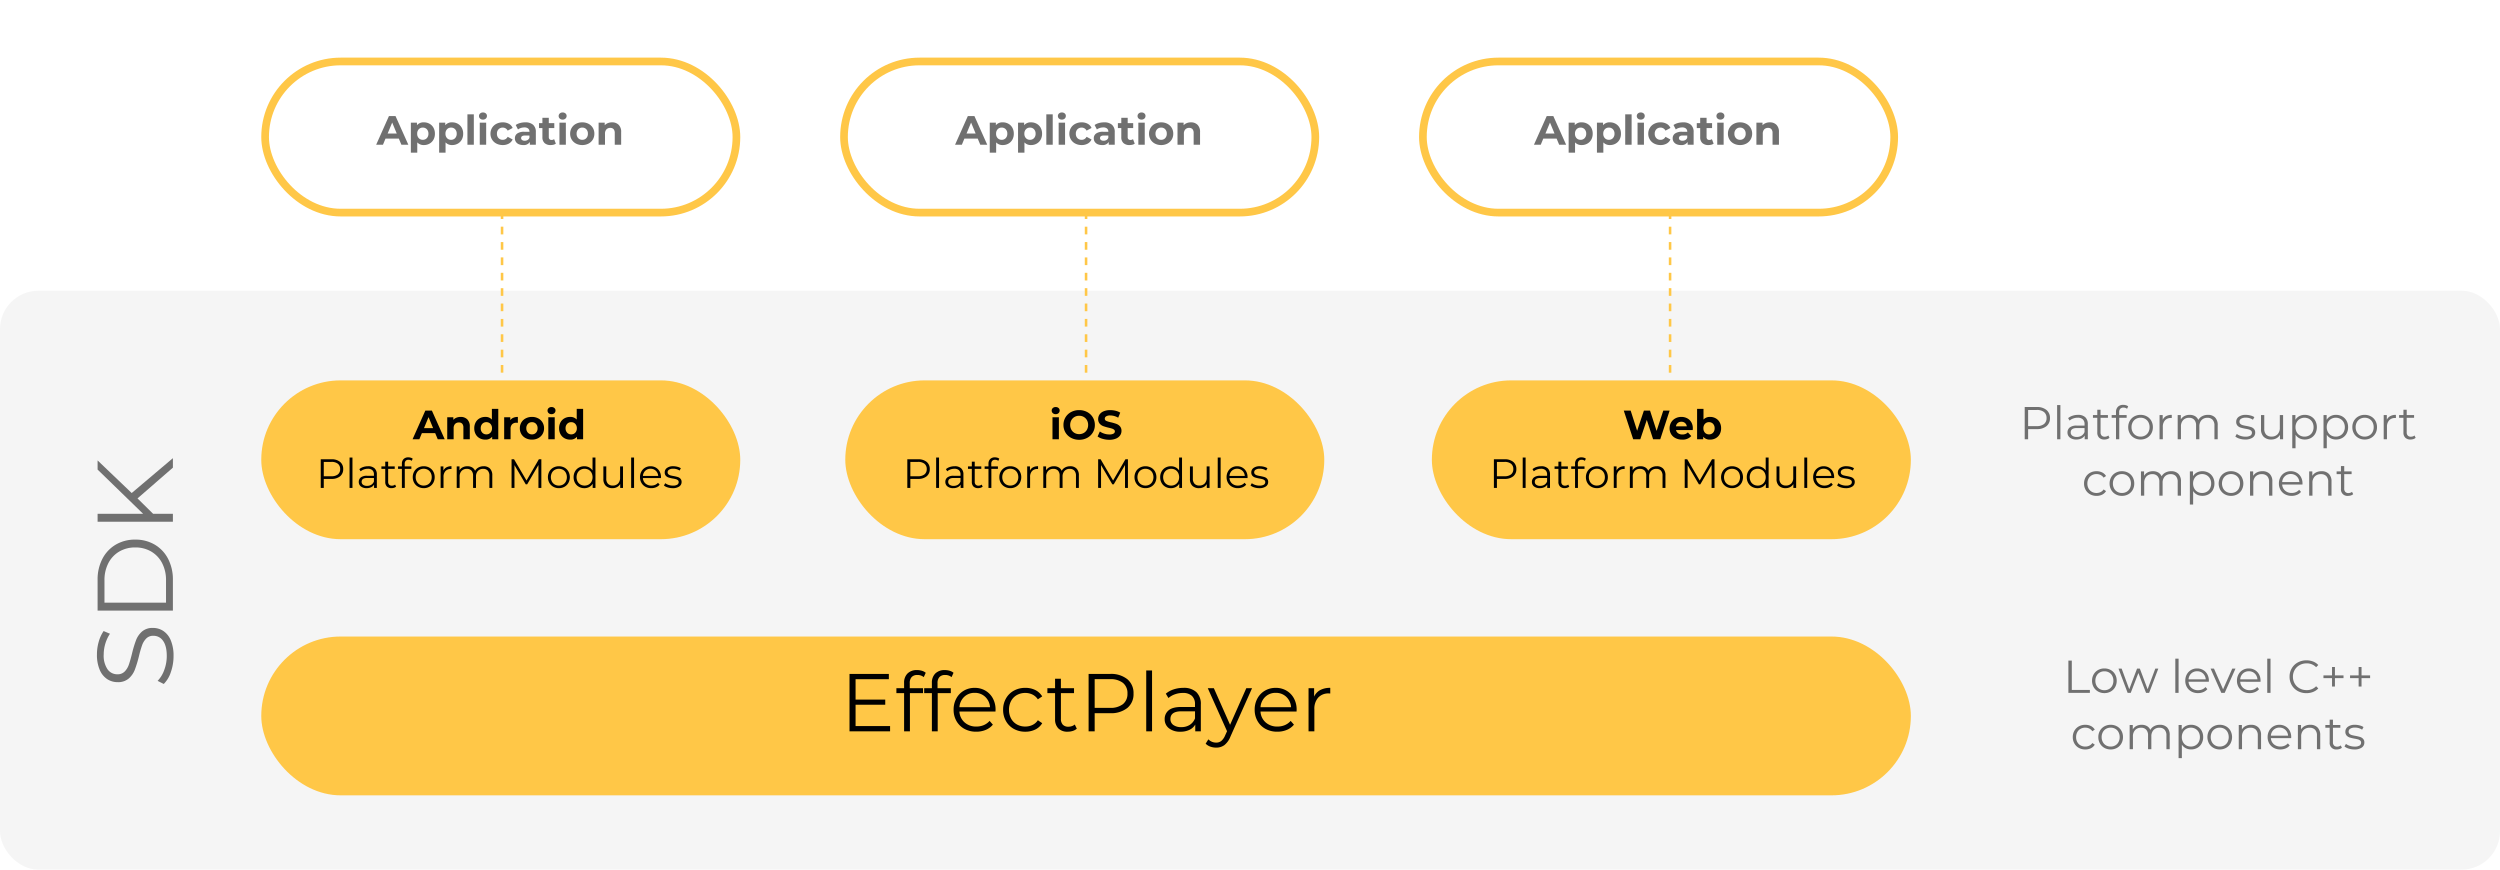 <svg xmlns="http://www.w3.org/2000/svg" xmlns:xlink="http://www.w3.org/1999/xlink" width="976" height="339.5" viewBox="0 0 976 339.5"><defs><filter id="a" x="307.5" y="126" width="232" height="107" filterUnits="userSpaceOnUse"><feOffset dy="3" input="SourceAlpha"/><feGaussianBlur stdDeviation="7.5" result="b"/><feFlood flood-color="#ffc747" flood-opacity="0.29"/><feComposite operator="in" in2="b"/><feComposite in="SourceGraphic"/></filter><filter id="c" x="536.5" y="126" width="232" height="107" filterUnits="userSpaceOnUse"><feOffset dy="3" input="SourceAlpha"/><feGaussianBlur stdDeviation="7.5" result="d"/><feFlood flood-color="#ffc747" flood-opacity="0.29"/><feComposite operator="in" in2="d"/><feComposite in="SourceGraphic"/></filter><filter id="e" x="79.5" y="226" width="689" height="107" filterUnits="userSpaceOnUse"><feOffset dy="3" input="SourceAlpha"/><feGaussianBlur stdDeviation="7.5" result="f"/><feFlood flood-color="#ffc747" flood-opacity="0.29"/><feComposite operator="in" in2="f"/><feComposite in="SourceGraphic"/></filter><clipPath id="g"><rect width="232" height="107" fill="none"/></clipPath><filter id="h" x="79.5" y="126" width="232" height="107" filterUnits="userSpaceOnUse"><feOffset dy="3" input="SourceAlpha"/><feGaussianBlur stdDeviation="7.5" result="i"/><feFlood flood-color="#ffc747" flood-opacity="0.29"/><feComposite operator="in" in2="i"/><feComposite in="SourceGraphic"/></filter><clipPath id="j"><rect width="663" height="107" fill="none"/></clipPath><filter id="l" x="79.5" y="0" width="232" height="107" filterUnits="userSpaceOnUse"><feOffset dy="3" input="SourceAlpha"/><feGaussianBlur stdDeviation="7.5" result="m"/><feFlood flood-color="#ffc747" flood-opacity="0.29"/><feComposite operator="in" in2="m"/><feComposite in="SourceGraphic"/></filter><filter id="o" x="305.5" y="0" width="232" height="107" filterUnits="userSpaceOnUse"><feOffset dy="3" input="SourceAlpha"/><feGaussianBlur stdDeviation="7.5" result="p"/><feFlood flood-color="#ffc747" flood-opacity="0.29"/><feComposite operator="in" in2="p"/><feComposite in="SourceGraphic"/></filter><filter id="r" x="531.5" y="0" width="232" height="107" filterUnits="userSpaceOnUse"><feOffset dy="3" input="SourceAlpha"/><feGaussianBlur stdDeviation="7.5" result="s"/><feFlood flood-color="#ffc747" flood-opacity="0.29"/><feComposite operator="in" in2="s"/><feComposite in="SourceGraphic"/></filter><clipPath id="t"><rect width="1" height="64" fill="none"/></clipPath></defs><g transform="translate(-119 -138.5)"><rect width="976" height="226" rx="15" transform="translate(119 252)" fill="#f5f5f5"/><g transform="matrix(1, 0, 0, 1, 119, 138.5)" filter="url(#a)"><rect width="187" height="62" rx="31" transform="translate(330 145.5)" fill="#ffc747"/></g><g transform="matrix(1, 0, 0, 1, 119, 138.5)" filter="url(#c)"><rect width="187" height="62" rx="31" transform="translate(559 145.5)" fill="#ffc747"/></g><g transform="matrix(1, 0, 0, 1, 119, 138.5)" filter="url(#e)"><rect width="644" height="62" rx="31" transform="translate(102 245.5)" fill="#ffc747"/></g><g transform="translate(198.5 264.5)" clip-path="url(#g)"><g transform="matrix(1, 0, 0, 1, -79.5, -126)" filter="url(#h)"><rect width="187" height="62" rx="31" transform="translate(102 145.5)" fill="#ffc747"/></g><path d="M-25.1-2.4h-5.2L-31.288,0h-2.656l4.992-11.2h2.56L-21.384,0H-24.1Zm-.816-1.968-1.776-4.288-1.776,4.288ZM-15.16-8.736a3.542,3.542,0,0,1,2.584.96,3.807,3.807,0,0,1,.984,2.848V0h-2.5V-4.544a2.244,2.244,0,0,0-.448-1.528,1.643,1.643,0,0,0-1.3-.5,1.986,1.986,0,0,0-1.5.584,2.418,2.418,0,0,0-.56,1.736V0h-2.5V-8.608h2.384V-7.6a3.31,3.31,0,0,1,1.232-.84A4.292,4.292,0,0,1-15.16-8.736ZM-.472-11.872V0H-2.856V-.992A3.292,3.292,0,0,1-5.544.128a4.47,4.47,0,0,1-2.2-.544A3.9,3.9,0,0,1-9.288-1.968,4.731,4.731,0,0,1-9.848-4.3a4.731,4.731,0,0,1,.56-2.336A3.9,3.9,0,0,1-7.744-8.192a4.47,4.47,0,0,1,2.2-.544A3.274,3.274,0,0,1-2.968-7.7v-4.176ZM-5.112-1.92a2.086,2.086,0,0,0,1.568-.648A2.4,2.4,0,0,0-2.92-4.3,2.4,2.4,0,0,0-3.544-6.04a2.086,2.086,0,0,0-1.568-.648A2.1,2.1,0,0,0-6.7-6.04,2.4,2.4,0,0,0-7.32-4.3,2.4,2.4,0,0,0-6.7-2.568,2.1,2.1,0,0,0-5.112-1.92ZM4.216-7.472a2.776,2.776,0,0,1,1.208-.944,4.484,4.484,0,0,1,1.752-.32v2.3q-.416-.032-.56-.032a2.288,2.288,0,0,0-1.68.6,2.425,2.425,0,0,0-.608,1.8V0h-2.5V-8.608H4.216ZM12.68.128A5.162,5.162,0,0,1,10.24-.44,4.222,4.222,0,0,1,8.552-2.016,4.342,4.342,0,0,1,7.944-4.3a4.342,4.342,0,0,1,.608-2.288A4.222,4.222,0,0,1,10.24-8.168a5.162,5.162,0,0,1,2.44-.568,5.114,5.114,0,0,1,2.432.568,4.236,4.236,0,0,1,1.68,1.576A4.342,4.342,0,0,1,17.4-4.3a4.342,4.342,0,0,1-.608,2.288A4.236,4.236,0,0,1,15.112-.44,5.114,5.114,0,0,1,12.68.128Zm0-2.048a2.079,2.079,0,0,0,1.576-.648A2.416,2.416,0,0,0,14.872-4.3a2.416,2.416,0,0,0-.616-1.736,2.079,2.079,0,0,0-1.576-.648A2.1,2.1,0,0,0,11.1-6.04,2.4,2.4,0,0,0,10.472-4.3,2.4,2.4,0,0,0,11.1-2.568,2.1,2.1,0,0,0,12.68-1.92Zm6.384-6.688h2.5V0h-2.5Zm1.248-1.2a1.583,1.583,0,0,1-1.12-.4,1.3,1.3,0,0,1-.432-.992,1.3,1.3,0,0,1,.432-.992,1.583,1.583,0,0,1,1.12-.4,1.623,1.623,0,0,1,1.12.384,1.231,1.231,0,0,1,.432.96,1.359,1.359,0,0,1-.432,1.032A1.565,1.565,0,0,1,20.312-9.808Zm12.336-2.064V0H30.264V-.992A3.292,3.292,0,0,1,27.576.128a4.47,4.47,0,0,1-2.2-.544,3.9,3.9,0,0,1-1.544-1.552,4.731,4.731,0,0,1-.56-2.336,4.731,4.731,0,0,1,.56-2.336,3.9,3.9,0,0,1,1.544-1.552,4.47,4.47,0,0,1,2.2-.544A3.274,3.274,0,0,1,30.152-7.7v-4.176ZM28.008-1.92a2.086,2.086,0,0,0,1.568-.648A2.4,2.4,0,0,0,30.2-4.3a2.4,2.4,0,0,0-.624-1.736,2.086,2.086,0,0,0-1.568-.648,2.1,2.1,0,0,0-1.584.648A2.4,2.4,0,0,0,25.8-4.3a2.4,2.4,0,0,0,.624,1.736A2.1,2.1,0,0,0,28.008-1.92Zm-93.6,9.72a5.059,5.059,0,0,1,3.36,1.024,3.485,3.485,0,0,1,1.216,2.816,3.461,3.461,0,0,1-1.216,2.808,5.086,5.086,0,0,1-3.36,1.016H-68.6V19h-1.184V7.8Zm-.032,6.624A3.9,3.9,0,0,0-63.08,13.7a2.519,2.519,0,0,0,.88-2.056,2.556,2.556,0,0,0-.88-2.088,3.9,3.9,0,0,0-2.544-.728H-68.6v5.6Zm7.088-7.3H-57.4V19h-1.136Zm7.248,3.392a3.563,3.563,0,0,1,2.528.824,3.184,3.184,0,0,1,.88,2.44V19h-1.088V17.688A2.6,2.6,0,0,1-50.1,18.712a3.948,3.948,0,0,1-1.768.368,3.462,3.462,0,0,1-2.24-.672,2.17,2.17,0,0,1-.832-1.776A2.152,2.152,0,0,1-54.16,14.9a3.8,3.8,0,0,1,2.472-.656h2.672v-.512a2.157,2.157,0,0,0-.608-1.656,2.511,2.511,0,0,0-1.776-.568,4.515,4.515,0,0,0-1.536.264A3.871,3.871,0,0,0-54.2,12.5l-.512-.848a4.54,4.54,0,0,1,1.536-.84A5.98,5.98,0,0,1-51.288,10.52Zm-.4,7.664a2.994,2.994,0,0,0,1.648-.44,2.627,2.627,0,0,0,1.024-1.272V15.1h-2.64q-2.16,0-2.16,1.5a1.376,1.376,0,0,0,.56,1.16A2.549,2.549,0,0,0-51.688,18.184Zm11.328.3a2.151,2.151,0,0,1-.792.44,3.19,3.19,0,0,1-.984.152,2.468,2.468,0,0,1-1.824-.64,2.445,2.445,0,0,1-.64-1.808V11.544h-1.5v-.96h1.5V8.744h1.136v1.84h2.56v.96h-2.56v5.024a1.59,1.59,0,0,0,.376,1.144,1.427,1.427,0,0,0,1.08.392,2.09,2.09,0,0,0,.68-.112,1.691,1.691,0,0,0,.568-.32Zm4.848-10.48a1.454,1.454,0,0,0-1.112.4A1.67,1.67,0,0,0-37,9.592v.992h2.592v.96h-2.56V19H-38.1V11.544h-1.5v-.96h1.5V9.544A2.482,2.482,0,0,1-37.44,7.72a2.525,2.525,0,0,1,1.88-.672,3.177,3.177,0,0,1,.928.136,2.1,2.1,0,0,1,.752.392l-.384.848A1.876,1.876,0,0,0-35.512,8.008Zm5.936,11.072a4.374,4.374,0,0,1-2.192-.552A4.026,4.026,0,0,1-33.3,17a4.356,4.356,0,0,1-.56-2.208,4.356,4.356,0,0,1,.56-2.208,3.968,3.968,0,0,1,1.536-1.52,4.425,4.425,0,0,1,2.192-.544,4.425,4.425,0,0,1,2.192.544,3.913,3.913,0,0,1,1.528,1.52,4.406,4.406,0,0,1,.552,2.208A4.406,4.406,0,0,1-25.856,17a3.969,3.969,0,0,1-1.528,1.528A4.374,4.374,0,0,1-29.576,19.08Zm0-1.008a3.176,3.176,0,0,0,1.608-.408,2.844,2.844,0,0,0,1.112-1.16,3.589,3.589,0,0,0,.4-1.712,3.589,3.589,0,0,0-.4-1.712,2.844,2.844,0,0,0-1.112-1.16,3.176,3.176,0,0,0-1.608-.408,3.176,3.176,0,0,0-1.608.408,2.9,2.9,0,0,0-1.12,1.16,3.532,3.532,0,0,0-.408,1.712A3.532,3.532,0,0,0-32.3,16.5a2.9,2.9,0,0,0,1.12,1.16A3.176,3.176,0,0,0-29.576,18.072Zm7.68-5.84a2.753,2.753,0,0,1,1.192-1.28,4.05,4.05,0,0,1,1.96-.432v1.1l-.272-.016a2.688,2.688,0,0,0-2.08.816,3.251,3.251,0,0,0-.752,2.288V19h-1.136V10.584H-21.9ZM-6.2,10.52a3.345,3.345,0,0,1,2.488.912,3.664,3.664,0,0,1,.9,2.688V19H-3.944V14.232a2.857,2.857,0,0,0-.632-2,2.3,2.3,0,0,0-1.784-.688,2.682,2.682,0,0,0-2.064.808,3.149,3.149,0,0,0-.752,2.232V19h-1.136V14.232a2.857,2.857,0,0,0-.632-2,2.322,2.322,0,0,0-1.8-.688,2.687,2.687,0,0,0-2.056.808,3.128,3.128,0,0,0-.76,2.232V19H-16.7V10.584h1.088V12.12a3.036,3.036,0,0,1,1.248-1.184,3.931,3.931,0,0,1,1.84-.416,3.6,3.6,0,0,1,1.832.448A2.754,2.754,0,0,1-9.528,12.3a3.279,3.279,0,0,1,1.336-1.3A4.118,4.118,0,0,1-6.2,10.52ZM16.344,7.8V19H15.208V10.04l-4.4,7.536h-.56l-4.4-7.488V19H4.712V7.8h.976l4.864,8.3,4.816-8.3Zm6.848,11.28A4.374,4.374,0,0,1,21,18.528,4.026,4.026,0,0,1,19.464,17a4.633,4.633,0,0,1,0-4.416A3.968,3.968,0,0,1,21,11.064a4.688,4.688,0,0,1,4.384,0,3.913,3.913,0,0,1,1.528,1.52,4.692,4.692,0,0,1,0,4.416,3.969,3.969,0,0,1-1.528,1.528A4.374,4.374,0,0,1,23.192,19.08Zm0-1.008a3.176,3.176,0,0,0,1.608-.408,2.844,2.844,0,0,0,1.112-1.16,3.864,3.864,0,0,0,0-3.424A2.844,2.844,0,0,0,24.8,11.92a3.373,3.373,0,0,0-3.216,0,2.9,2.9,0,0,0-1.12,1.16,3.8,3.8,0,0,0,0,3.424,2.9,2.9,0,0,0,1.12,1.16A3.176,3.176,0,0,0,23.192,18.072ZM37.464,7.128V19H36.376V17.336a3.465,3.465,0,0,1-1.352,1.3,3.965,3.965,0,0,1-1.9.448,4.272,4.272,0,0,1-2.144-.544,3.888,3.888,0,0,1-1.5-1.52,4.49,4.49,0,0,1-.544-2.224,4.49,4.49,0,0,1,.544-2.224,3.833,3.833,0,0,1,1.5-1.512,4.322,4.322,0,0,1,2.144-.536,3.979,3.979,0,0,1,1.848.424,3.5,3.5,0,0,1,1.352,1.24V7.128Zm-4.24,10.944a3.144,3.144,0,0,0,1.592-.408,2.9,2.9,0,0,0,1.12-1.16,3.8,3.8,0,0,0,0-3.424,2.9,2.9,0,0,0-1.12-1.16,3.341,3.341,0,0,0-3.2,0,2.9,2.9,0,0,0-1.12,1.16,3.8,3.8,0,0,0,0,3.424,2.9,2.9,0,0,0,1.12,1.16A3.176,3.176,0,0,0,33.224,18.072Zm14.992-7.488V19H47.128V17.464A3.116,3.116,0,0,1,45.9,18.656a3.707,3.707,0,0,1-1.792.424,3.584,3.584,0,0,1-2.6-.92,3.581,3.581,0,0,1-.952-2.7v-4.88h1.136v4.768a2.814,2.814,0,0,0,.656,2.016,2.464,2.464,0,0,0,1.872.688,2.754,2.754,0,0,0,2.1-.808A3.132,3.132,0,0,0,47.08,15V10.584ZM51.4,7.128h1.136V19H51.4Zm11.632,8.016h-7.04A3.008,3.008,0,0,0,57,17.264a3.346,3.346,0,0,0,2.3.808,3.631,3.631,0,0,0,1.44-.28,3.146,3.146,0,0,0,1.136-.824l.64.736a3.6,3.6,0,0,1-1.4,1.024,4.735,4.735,0,0,1-1.848.352,4.672,4.672,0,0,1-2.3-.552A3.98,3.98,0,0,1,55.416,17a4.356,4.356,0,0,1-.56-2.208,4.51,4.51,0,0,1,.536-2.208,3.881,3.881,0,0,1,1.472-1.52,4.11,4.11,0,0,1,2.1-.544,4.067,4.067,0,0,1,2.1.544,3.856,3.856,0,0,1,1.456,1.512,4.553,4.553,0,0,1,.528,2.216ZM58.968,11.5a2.862,2.862,0,0,0-2.04.776,3.048,3.048,0,0,0-.936,2.024H61.96a3.048,3.048,0,0,0-.936-2.024A2.882,2.882,0,0,0,58.968,11.5Zm8.656,7.584a6.462,6.462,0,0,1-1.96-.3A4.216,4.216,0,0,1,64.2,18.04l.512-.9a4.311,4.311,0,0,0,1.328.68,5.275,5.275,0,0,0,1.664.264,3.178,3.178,0,0,0,1.7-.36,1.146,1.146,0,0,0,.552-1.016.914.914,0,0,0-.3-.728,2.019,2.019,0,0,0-.768-.4,10.955,10.955,0,0,0-1.232-.264,14.124,14.124,0,0,1-1.648-.392,2.422,2.422,0,0,1-1.064-.68,1.892,1.892,0,0,1-.44-1.328,2.081,2.081,0,0,1,.88-1.728,3.952,3.952,0,0,1,2.448-.672,6.354,6.354,0,0,1,1.632.216,4.49,4.49,0,0,1,1.344.568l-.5.912a4.248,4.248,0,0,0-2.48-.72,2.876,2.876,0,0,0-1.64.384,1.176,1.176,0,0,0-.552,1.008,1,1,0,0,0,.312.768,1.919,1.919,0,0,0,.776.424,12.522,12.522,0,0,0,1.28.28,14.724,14.724,0,0,1,1.616.384,2.374,2.374,0,0,1,1.04.656,1.805,1.805,0,0,1,.432,1.28,2.036,2.036,0,0,1-.92,1.752A4.374,4.374,0,0,1,67.624,19.08Z" transform="translate(115.5 45.5)"/></g><path d="M-13.112-8.608h2.5V0h-2.5Zm1.248-1.2a1.583,1.583,0,0,1-1.12-.4,1.3,1.3,0,0,1-.432-.992,1.3,1.3,0,0,1,.432-.992,1.583,1.583,0,0,1,1.12-.4,1.623,1.623,0,0,1,1.12.384,1.231,1.231,0,0,1,.432.96,1.359,1.359,0,0,1-.432,1.032A1.565,1.565,0,0,1-11.864-9.808ZM-2.7.192A6.537,6.537,0,0,1-5.84-.56,5.581,5.581,0,0,1-8.032-2.632,5.657,5.657,0,0,1-8.824-5.6a5.657,5.657,0,0,1,.792-2.968A5.581,5.581,0,0,1-5.84-10.64,6.537,6.537,0,0,1-2.7-11.392,6.491,6.491,0,0,1,.44-10.64,5.654,5.654,0,0,1,2.632-8.568a5.613,5.613,0,0,1,.8,2.968,5.613,5.613,0,0,1-.8,2.968A5.654,5.654,0,0,1,.44-.56,6.491,6.491,0,0,1-2.7.192Zm0-2.208A3.554,3.554,0,0,0-.9-2.472,3.272,3.272,0,0,0,.352-3.744,3.739,3.739,0,0,0,.808-5.6,3.739,3.739,0,0,0,.352-7.456,3.272,3.272,0,0,0-.9-8.728,3.554,3.554,0,0,0-2.7-9.184a3.554,3.554,0,0,0-1.792.456A3.272,3.272,0,0,0-5.744-7.456,3.739,3.739,0,0,0-6.2-5.6a3.739,3.739,0,0,0,.456,1.856A3.272,3.272,0,0,0-4.488-2.472,3.554,3.554,0,0,0-2.7-2.016ZM9.064.192A9.164,9.164,0,0,1,6.5-.168,6.023,6.023,0,0,1,4.5-1.1l.88-1.952A5.972,5.972,0,0,0,7.1-2.208a6.43,6.43,0,0,0,1.984.32,3.17,3.17,0,0,0,1.632-.328.991.991,0,0,0,.528-.872.834.834,0,0,0-.312-.664,2.365,2.365,0,0,0-.8-.424q-.488-.16-1.32-.352a18.247,18.247,0,0,1-2.1-.608,3.405,3.405,0,0,1-1.4-.976A2.636,2.636,0,0,1,4.728-7.9a3.117,3.117,0,0,1,.528-1.768,3.552,3.552,0,0,1,1.592-1.256,6.5,6.5,0,0,1,2.6-.464,8.609,8.609,0,0,1,2.1.256,6.192,6.192,0,0,1,1.792.736l-.8,1.968a6.245,6.245,0,0,0-3.1-.88,2.91,2.91,0,0,0-1.608.352,1.074,1.074,0,0,0-.52.928.907.907,0,0,0,.6.856,9.42,9.42,0,0,0,1.832.552,18.247,18.247,0,0,1,2.1.608,3.471,3.471,0,0,1,1.4.96,2.574,2.574,0,0,1,.584,1.776,3.058,3.058,0,0,1-.536,1.752A3.6,3.6,0,0,1,11.672-.272,6.555,6.555,0,0,1,9.064.192ZM-65.592,7.8a5.059,5.059,0,0,1,3.36,1.024,3.485,3.485,0,0,1,1.216,2.816,3.461,3.461,0,0,1-1.216,2.808,5.086,5.086,0,0,1-3.36,1.016H-68.6V19h-1.184V7.8Zm-.032,6.624A3.9,3.9,0,0,0-63.08,13.7a2.519,2.519,0,0,0,.88-2.056,2.556,2.556,0,0,0-.88-2.088,3.9,3.9,0,0,0-2.544-.728H-68.6v5.6Zm7.088-7.3H-57.4V19h-1.136Zm7.248,3.392a3.563,3.563,0,0,1,2.528.824,3.184,3.184,0,0,1,.88,2.44V19h-1.088V17.688A2.6,2.6,0,0,1-50.1,18.712a3.948,3.948,0,0,1-1.768.368,3.462,3.462,0,0,1-2.24-.672,2.17,2.17,0,0,1-.832-1.776A2.152,2.152,0,0,1-54.16,14.9a3.8,3.8,0,0,1,2.472-.656h2.672v-.512a2.157,2.157,0,0,0-.608-1.656,2.511,2.511,0,0,0-1.776-.568,4.515,4.515,0,0,0-1.536.264A3.871,3.871,0,0,0-54.2,12.5l-.512-.848a4.54,4.54,0,0,1,1.536-.84A5.98,5.98,0,0,1-51.288,10.52Zm-.4,7.664a2.994,2.994,0,0,0,1.648-.44,2.627,2.627,0,0,0,1.024-1.272V15.1h-2.64q-2.16,0-2.16,1.5a1.376,1.376,0,0,0,.56,1.16A2.549,2.549,0,0,0-51.688,18.184Zm11.328.3a2.151,2.151,0,0,1-.792.44,3.19,3.19,0,0,1-.984.152,2.468,2.468,0,0,1-1.824-.64,2.445,2.445,0,0,1-.64-1.808V11.544h-1.5v-.96h1.5V8.744h1.136v1.84h2.56v.96h-2.56v5.024a1.59,1.59,0,0,0,.376,1.144,1.427,1.427,0,0,0,1.08.392,2.09,2.09,0,0,0,.68-.112,1.691,1.691,0,0,0,.568-.32Zm4.848-10.48a1.454,1.454,0,0,0-1.112.4A1.67,1.67,0,0,0-37,9.592v.992h2.592v.96h-2.56V19H-38.1V11.544h-1.5v-.96h1.5V9.544A2.482,2.482,0,0,1-37.44,7.72a2.525,2.525,0,0,1,1.88-.672,3.177,3.177,0,0,1,.928.136,2.1,2.1,0,0,1,.752.392l-.384.848A1.876,1.876,0,0,0-35.512,8.008Zm5.936,11.072a4.374,4.374,0,0,1-2.192-.552A4.026,4.026,0,0,1-33.3,17a4.356,4.356,0,0,1-.56-2.208,4.356,4.356,0,0,1,.56-2.208,3.968,3.968,0,0,1,1.536-1.52,4.425,4.425,0,0,1,2.192-.544,4.425,4.425,0,0,1,2.192.544,3.913,3.913,0,0,1,1.528,1.52,4.406,4.406,0,0,1,.552,2.208A4.406,4.406,0,0,1-25.856,17a3.969,3.969,0,0,1-1.528,1.528A4.374,4.374,0,0,1-29.576,19.08Zm0-1.008a3.176,3.176,0,0,0,1.608-.408,2.844,2.844,0,0,0,1.112-1.16,3.589,3.589,0,0,0,.4-1.712,3.589,3.589,0,0,0-.4-1.712,2.844,2.844,0,0,0-1.112-1.16,3.176,3.176,0,0,0-1.608-.408,3.176,3.176,0,0,0-1.608.408,2.9,2.9,0,0,0-1.12,1.16,3.532,3.532,0,0,0-.408,1.712A3.532,3.532,0,0,0-32.3,16.5a2.9,2.9,0,0,0,1.12,1.16A3.176,3.176,0,0,0-29.576,18.072Zm7.68-5.84a2.753,2.753,0,0,1,1.192-1.28,4.05,4.05,0,0,1,1.96-.432v1.1l-.272-.016a2.688,2.688,0,0,0-2.08.816,3.251,3.251,0,0,0-.752,2.288V19h-1.136V10.584H-21.9ZM-6.2,10.52a3.345,3.345,0,0,1,2.488.912,3.664,3.664,0,0,1,.9,2.688V19H-3.944V14.232a2.857,2.857,0,0,0-.632-2,2.3,2.3,0,0,0-1.784-.688,2.682,2.682,0,0,0-2.064.808,3.149,3.149,0,0,0-.752,2.232V19h-1.136V14.232a2.857,2.857,0,0,0-.632-2,2.322,2.322,0,0,0-1.8-.688,2.687,2.687,0,0,0-2.056.808,3.128,3.128,0,0,0-.76,2.232V19H-16.7V10.584h1.088V12.12a3.036,3.036,0,0,1,1.248-1.184,3.931,3.931,0,0,1,1.84-.416,3.6,3.6,0,0,1,1.832.448A2.754,2.754,0,0,1-9.528,12.3a3.279,3.279,0,0,1,1.336-1.3A4.118,4.118,0,0,1-6.2,10.52ZM16.344,7.8V19H15.208V10.04l-4.4,7.536h-.56l-4.4-7.488V19H4.712V7.8h.976l4.864,8.3,4.816-8.3Zm6.848,11.28A4.374,4.374,0,0,1,21,18.528,4.026,4.026,0,0,1,19.464,17a4.633,4.633,0,0,1,0-4.416A3.968,3.968,0,0,1,21,11.064a4.688,4.688,0,0,1,4.384,0,3.913,3.913,0,0,1,1.528,1.52,4.692,4.692,0,0,1,0,4.416,3.969,3.969,0,0,1-1.528,1.528A4.374,4.374,0,0,1,23.192,19.08Zm0-1.008a3.176,3.176,0,0,0,1.608-.408,2.844,2.844,0,0,0,1.112-1.16,3.864,3.864,0,0,0,0-3.424A2.844,2.844,0,0,0,24.8,11.92a3.373,3.373,0,0,0-3.216,0,2.9,2.9,0,0,0-1.12,1.16,3.8,3.8,0,0,0,0,3.424,2.9,2.9,0,0,0,1.12,1.16A3.176,3.176,0,0,0,23.192,18.072ZM37.464,7.128V19H36.376V17.336a3.465,3.465,0,0,1-1.352,1.3,3.965,3.965,0,0,1-1.9.448,4.272,4.272,0,0,1-2.144-.544,3.888,3.888,0,0,1-1.5-1.52,4.49,4.49,0,0,1-.544-2.224,4.49,4.49,0,0,1,.544-2.224,3.833,3.833,0,0,1,1.5-1.512,4.322,4.322,0,0,1,2.144-.536,3.979,3.979,0,0,1,1.848.424,3.5,3.5,0,0,1,1.352,1.24V7.128Zm-4.24,10.944a3.144,3.144,0,0,0,1.592-.408,2.9,2.9,0,0,0,1.12-1.16,3.8,3.8,0,0,0,0-3.424,2.9,2.9,0,0,0-1.12-1.16,3.341,3.341,0,0,0-3.2,0,2.9,2.9,0,0,0-1.12,1.16,3.8,3.8,0,0,0,0,3.424,2.9,2.9,0,0,0,1.12,1.16A3.176,3.176,0,0,0,33.224,18.072Zm14.992-7.488V19H47.128V17.464A3.116,3.116,0,0,1,45.9,18.656a3.707,3.707,0,0,1-1.792.424,3.584,3.584,0,0,1-2.6-.92,3.581,3.581,0,0,1-.952-2.7v-4.88h1.136v4.768a2.814,2.814,0,0,0,.656,2.016,2.464,2.464,0,0,0,1.872.688,2.754,2.754,0,0,0,2.1-.808A3.132,3.132,0,0,0,47.08,15V10.584ZM51.4,7.128h1.136V19H51.4Zm11.632,8.016h-7.04A3.008,3.008,0,0,0,57,17.264a3.346,3.346,0,0,0,2.3.808,3.631,3.631,0,0,0,1.44-.28,3.146,3.146,0,0,0,1.136-.824l.64.736a3.6,3.6,0,0,1-1.4,1.024,4.735,4.735,0,0,1-1.848.352,4.672,4.672,0,0,1-2.3-.552A3.98,3.98,0,0,1,55.416,17a4.356,4.356,0,0,1-.56-2.208,4.51,4.51,0,0,1,.536-2.208,3.881,3.881,0,0,1,1.472-1.52,4.11,4.11,0,0,1,2.1-.544,4.067,4.067,0,0,1,2.1.544,3.856,3.856,0,0,1,1.456,1.512,4.553,4.553,0,0,1,.528,2.216ZM58.968,11.5a2.862,2.862,0,0,0-2.04.776,3.048,3.048,0,0,0-.936,2.024H61.96a3.048,3.048,0,0,0-.936-2.024A2.882,2.882,0,0,0,58.968,11.5Zm8.656,7.584a6.462,6.462,0,0,1-1.96-.3A4.216,4.216,0,0,1,64.2,18.04l.512-.9a4.311,4.311,0,0,0,1.328.68,5.275,5.275,0,0,0,1.664.264,3.178,3.178,0,0,0,1.7-.36,1.146,1.146,0,0,0,.552-1.016.914.914,0,0,0-.3-.728,2.019,2.019,0,0,0-.768-.4,10.955,10.955,0,0,0-1.232-.264,14.124,14.124,0,0,1-1.648-.392,2.422,2.422,0,0,1-1.064-.68,1.892,1.892,0,0,1-.44-1.328,2.081,2.081,0,0,1,.88-1.728,3.952,3.952,0,0,1,2.448-.672,6.354,6.354,0,0,1,1.632.216,4.49,4.49,0,0,1,1.344.568l-.5.912a4.248,4.248,0,0,0-2.48-.72,2.876,2.876,0,0,0-1.64.384,1.176,1.176,0,0,0-.552,1.008,1,1,0,0,0,.312.768,1.919,1.919,0,0,0,.776.424,12.522,12.522,0,0,0,1.28.28,14.724,14.724,0,0,1,1.616.384,2.374,2.374,0,0,1,1.04.656,1.805,1.805,0,0,1,.432,1.28,2.036,2.036,0,0,1-.92,1.752A4.374,4.374,0,0,1,67.624,19.08Z" transform="translate(543 310)"/><path d="M-1.176-11.2-4.84,0H-7.624l-2.464-7.584L-12.632,0H-15.4l-3.68-11.2h2.688l2.528,7.872,2.64-7.872h2.4l2.56,7.936L-3.656-11.2ZM7.88-4.272q0,.048-.048.672H1.32a2.028,2.028,0,0,0,.832,1.264,2.756,2.756,0,0,0,1.632.464,3.3,3.3,0,0,0,1.192-.2A2.887,2.887,0,0,0,5.944-2.7l1.328,1.44A4.463,4.463,0,0,1,3.72.128,5.619,5.619,0,0,1,1.144-.44,4.164,4.164,0,0,1-.584-2.016,4.342,4.342,0,0,1-1.192-4.3a4.4,4.4,0,0,1,.6-2.28A4.2,4.2,0,0,1,1.056-8.168,4.839,4.839,0,0,1,3.4-8.736a4.8,4.8,0,0,1,2.288.544A3.971,3.971,0,0,1,7.3-6.632,4.652,4.652,0,0,1,7.88-4.272ZM3.416-6.848a2.15,2.15,0,0,0-1.424.48,2.043,2.043,0,0,0-.7,1.312h4.24a2.064,2.064,0,0,0-.7-1.3A2.1,2.1,0,0,0,3.416-6.848ZM14.632-8.736a4.387,4.387,0,0,1,2.184.552A3.964,3.964,0,0,1,18.36-6.632,4.686,4.686,0,0,1,18.92-4.3a4.686,4.686,0,0,1-.56,2.328A3.964,3.964,0,0,1,16.816-.424a4.387,4.387,0,0,1-2.184.552,3.311,3.311,0,0,1-2.7-1.12V0H9.544V-11.872h2.5V-7.7A3.324,3.324,0,0,1,14.632-8.736ZM14.2-1.92a2.079,2.079,0,0,0,1.576-.648A2.416,2.416,0,0,0,16.392-4.3a2.416,2.416,0,0,0-.616-1.736A2.079,2.079,0,0,0,14.2-6.688a2.079,2.079,0,0,0-1.576.648A2.416,2.416,0,0,0,12.008-4.3a2.416,2.416,0,0,0,.616,1.736A2.079,2.079,0,0,0,14.2-1.92ZM-65.592,7.8a5.059,5.059,0,0,1,3.36,1.024,3.485,3.485,0,0,1,1.216,2.816,3.461,3.461,0,0,1-1.216,2.808,5.086,5.086,0,0,1-3.36,1.016H-68.6V19h-1.184V7.8Zm-.032,6.624A3.9,3.9,0,0,0-63.08,13.7a2.519,2.519,0,0,0,.88-2.056,2.556,2.556,0,0,0-.88-2.088,3.9,3.9,0,0,0-2.544-.728H-68.6v5.6Zm7.088-7.3H-57.4V19h-1.136Zm7.248,3.392a3.563,3.563,0,0,1,2.528.824,3.184,3.184,0,0,1,.88,2.44V19h-1.088V17.688A2.6,2.6,0,0,1-50.1,18.712a3.948,3.948,0,0,1-1.768.368,3.462,3.462,0,0,1-2.24-.672,2.17,2.17,0,0,1-.832-1.776A2.152,2.152,0,0,1-54.16,14.9a3.8,3.8,0,0,1,2.472-.656h2.672v-.512a2.157,2.157,0,0,0-.608-1.656,2.511,2.511,0,0,0-1.776-.568,4.515,4.515,0,0,0-1.536.264A3.871,3.871,0,0,0-54.2,12.5l-.512-.848a4.54,4.54,0,0,1,1.536-.84A5.98,5.98,0,0,1-51.288,10.52Zm-.4,7.664a2.994,2.994,0,0,0,1.648-.44,2.627,2.627,0,0,0,1.024-1.272V15.1h-2.64q-2.16,0-2.16,1.5a1.376,1.376,0,0,0,.56,1.16A2.549,2.549,0,0,0-51.688,18.184Zm11.328.3a2.151,2.151,0,0,1-.792.44,3.19,3.19,0,0,1-.984.152,2.468,2.468,0,0,1-1.824-.64,2.445,2.445,0,0,1-.64-1.808V11.544h-1.5v-.96h1.5V8.744h1.136v1.84h2.56v.96h-2.56v5.024a1.59,1.59,0,0,0,.376,1.144,1.427,1.427,0,0,0,1.08.392,2.09,2.09,0,0,0,.68-.112,1.691,1.691,0,0,0,.568-.32Zm4.848-10.48a1.454,1.454,0,0,0-1.112.4A1.67,1.67,0,0,0-37,9.592v.992h2.592v.96h-2.56V19H-38.1V11.544h-1.5v-.96h1.5V9.544A2.482,2.482,0,0,1-37.44,7.72a2.525,2.525,0,0,1,1.88-.672,3.177,3.177,0,0,1,.928.136,2.1,2.1,0,0,1,.752.392l-.384.848A1.876,1.876,0,0,0-35.512,8.008Zm5.936,11.072a4.374,4.374,0,0,1-2.192-.552A4.026,4.026,0,0,1-33.3,17a4.356,4.356,0,0,1-.56-2.208,4.356,4.356,0,0,1,.56-2.208,3.968,3.968,0,0,1,1.536-1.52,4.425,4.425,0,0,1,2.192-.544,4.425,4.425,0,0,1,2.192.544,3.913,3.913,0,0,1,1.528,1.52,4.406,4.406,0,0,1,.552,2.208A4.406,4.406,0,0,1-25.856,17a3.969,3.969,0,0,1-1.528,1.528A4.374,4.374,0,0,1-29.576,19.08Zm0-1.008a3.176,3.176,0,0,0,1.608-.408,2.844,2.844,0,0,0,1.112-1.16,3.589,3.589,0,0,0,.4-1.712,3.589,3.589,0,0,0-.4-1.712,2.844,2.844,0,0,0-1.112-1.16,3.176,3.176,0,0,0-1.608-.408,3.176,3.176,0,0,0-1.608.408,2.9,2.9,0,0,0-1.12,1.16,3.532,3.532,0,0,0-.408,1.712A3.532,3.532,0,0,0-32.3,16.5a2.9,2.9,0,0,0,1.12,1.16A3.176,3.176,0,0,0-29.576,18.072Zm7.68-5.84a2.753,2.753,0,0,1,1.192-1.28,4.05,4.05,0,0,1,1.96-.432v1.1l-.272-.016a2.688,2.688,0,0,0-2.08.816,3.251,3.251,0,0,0-.752,2.288V19h-1.136V10.584H-21.9ZM-6.2,10.52a3.345,3.345,0,0,1,2.488.912,3.664,3.664,0,0,1,.9,2.688V19H-3.944V14.232a2.857,2.857,0,0,0-.632-2,2.3,2.3,0,0,0-1.784-.688,2.682,2.682,0,0,0-2.064.808,3.149,3.149,0,0,0-.752,2.232V19h-1.136V14.232a2.857,2.857,0,0,0-.632-2,2.322,2.322,0,0,0-1.8-.688,2.687,2.687,0,0,0-2.056.808,3.128,3.128,0,0,0-.76,2.232V19H-16.7V10.584h1.088V12.12a3.036,3.036,0,0,1,1.248-1.184,3.931,3.931,0,0,1,1.84-.416,3.6,3.6,0,0,1,1.832.448A2.754,2.754,0,0,1-9.528,12.3a3.279,3.279,0,0,1,1.336-1.3A4.118,4.118,0,0,1-6.2,10.52ZM16.344,7.8V19H15.208V10.04l-4.4,7.536h-.56l-4.4-7.488V19H4.712V7.8h.976l4.864,8.3,4.816-8.3Zm6.848,11.28A4.374,4.374,0,0,1,21,18.528,4.026,4.026,0,0,1,19.464,17a4.633,4.633,0,0,1,0-4.416A3.968,3.968,0,0,1,21,11.064a4.688,4.688,0,0,1,4.384,0,3.913,3.913,0,0,1,1.528,1.52,4.692,4.692,0,0,1,0,4.416,3.969,3.969,0,0,1-1.528,1.528A4.374,4.374,0,0,1,23.192,19.08Zm0-1.008a3.176,3.176,0,0,0,1.608-.408,2.844,2.844,0,0,0,1.112-1.16,3.864,3.864,0,0,0,0-3.424A2.844,2.844,0,0,0,24.8,11.92a3.373,3.373,0,0,0-3.216,0,2.9,2.9,0,0,0-1.12,1.16,3.8,3.8,0,0,0,0,3.424,2.9,2.9,0,0,0,1.12,1.16A3.176,3.176,0,0,0,23.192,18.072ZM37.464,7.128V19H36.376V17.336a3.465,3.465,0,0,1-1.352,1.3,3.965,3.965,0,0,1-1.9.448,4.272,4.272,0,0,1-2.144-.544,3.888,3.888,0,0,1-1.5-1.52,4.49,4.49,0,0,1-.544-2.224,4.49,4.49,0,0,1,.544-2.224,3.833,3.833,0,0,1,1.5-1.512,4.322,4.322,0,0,1,2.144-.536,3.979,3.979,0,0,1,1.848.424,3.5,3.5,0,0,1,1.352,1.24V7.128Zm-4.24,10.944a3.144,3.144,0,0,0,1.592-.408,2.9,2.9,0,0,0,1.12-1.16,3.8,3.8,0,0,0,0-3.424,2.9,2.9,0,0,0-1.12-1.16,3.341,3.341,0,0,0-3.2,0,2.9,2.9,0,0,0-1.12,1.16,3.8,3.8,0,0,0,0,3.424,2.9,2.9,0,0,0,1.12,1.16A3.176,3.176,0,0,0,33.224,18.072Zm14.992-7.488V19H47.128V17.464A3.116,3.116,0,0,1,45.9,18.656a3.707,3.707,0,0,1-1.792.424,3.584,3.584,0,0,1-2.6-.92,3.581,3.581,0,0,1-.952-2.7v-4.88h1.136v4.768a2.814,2.814,0,0,0,.656,2.016,2.464,2.464,0,0,0,1.872.688,2.754,2.754,0,0,0,2.1-.808A3.132,3.132,0,0,0,47.08,15V10.584ZM51.4,7.128h1.136V19H51.4Zm11.632,8.016h-7.04A3.008,3.008,0,0,0,57,17.264a3.346,3.346,0,0,0,2.3.808,3.631,3.631,0,0,0,1.44-.28,3.146,3.146,0,0,0,1.136-.824l.64.736a3.6,3.6,0,0,1-1.4,1.024,4.735,4.735,0,0,1-1.848.352,4.672,4.672,0,0,1-2.3-.552A3.98,3.98,0,0,1,55.416,17a4.356,4.356,0,0,1-.56-2.208,4.51,4.51,0,0,1,.536-2.208,3.881,3.881,0,0,1,1.472-1.52,4.11,4.11,0,0,1,2.1-.544,4.067,4.067,0,0,1,2.1.544,3.856,3.856,0,0,1,1.456,1.512,4.553,4.553,0,0,1,.528,2.216ZM58.968,11.5a2.862,2.862,0,0,0-2.04.776,3.048,3.048,0,0,0-.936,2.024H61.96a3.048,3.048,0,0,0-.936-2.024A2.882,2.882,0,0,0,58.968,11.5Zm8.656,7.584a6.462,6.462,0,0,1-1.96-.3A4.216,4.216,0,0,1,64.2,18.04l.512-.9a4.311,4.311,0,0,0,1.328.68,5.275,5.275,0,0,0,1.664.264,3.178,3.178,0,0,0,1.7-.36,1.146,1.146,0,0,0,.552-1.016.914.914,0,0,0-.3-.728,2.019,2.019,0,0,0-.768-.4,10.955,10.955,0,0,0-1.232-.264,14.124,14.124,0,0,1-1.648-.392,2.422,2.422,0,0,1-1.064-.68,1.892,1.892,0,0,1-.44-1.328,2.081,2.081,0,0,1,.88-1.728,3.952,3.952,0,0,1,2.448-.672,6.354,6.354,0,0,1,1.632.216,4.49,4.49,0,0,1,1.344.568l-.5.912a4.248,4.248,0,0,0-2.48-.72,2.876,2.876,0,0,0-1.64.384,1.176,1.176,0,0,0-.552,1.008,1,1,0,0,0,.312.768,1.919,1.919,0,0,0,.776.424,12.522,12.522,0,0,0,1.28.28,14.724,14.724,0,0,1,1.616.384,2.374,2.374,0,0,1,1.04.656,1.805,1.805,0,0,1,.432,1.28,2.036,2.036,0,0,1-.92,1.752A4.374,4.374,0,0,1,67.624,19.08Z" transform="translate(772 310)"/><path d="M12.894.252A18.886,18.886,0,0,1,6.615-.8,11.538,11.538,0,0,1,1.974-3.57L3.192-5.964A11.662,11.662,0,0,0,7.434-3.381a15.5,15.5,0,0,0,5.46.987q3.948,0,5.922-1.449A4.463,4.463,0,0,0,20.79-7.6a3.761,3.761,0,0,0-1.071-2.814,7.23,7.23,0,0,0-2.625-1.617,42.453,42.453,0,0,0-4.326-1.239,45.45,45.45,0,0,1-5.292-1.617,8.689,8.689,0,0,1-3.381-2.373,6.31,6.31,0,0,1-1.407-4.326,7.333,7.333,0,0,1,1.176-4.053A8.055,8.055,0,0,1,7.476-28.56a14.785,14.785,0,0,1,6.048-1.092,17.8,17.8,0,0,1,4.935.693,14.182,14.182,0,0,1,4.179,1.911l-1.05,2.478A14.451,14.451,0,0,0,17.64-26.4a14.735,14.735,0,0,0-4.116-.609,9.5,9.5,0,0,0-5.817,1.491,4.626,4.626,0,0,0-1.953,3.843,3.832,3.832,0,0,0,1.071,2.835A7.016,7.016,0,0,0,9.513-17.2q1.617.567,4.347,1.239a43.734,43.734,0,0,1,5.229,1.575,8.582,8.582,0,0,1,3.381,2.352A6.224,6.224,0,0,1,23.856-7.77a7.239,7.239,0,0,1-1.2,4.053,8.046,8.046,0,0,1-3.675,2.9A15.351,15.351,0,0,1,12.894.252ZM30.618-29.4h11.97a17.492,17.492,0,0,1,8.232,1.869,13.637,13.637,0,0,1,5.544,5.208A14.693,14.693,0,0,1,58.338-14.7a14.693,14.693,0,0,1-1.974,7.623A13.637,13.637,0,0,1,50.82-1.869,17.492,17.492,0,0,1,42.588,0H30.618ZM42.42-2.688a14.256,14.256,0,0,0,6.762-1.533,11.136,11.136,0,0,0,4.494-4.242,12.055,12.055,0,0,0,1.6-6.237,12.055,12.055,0,0,0-1.6-6.237,11.136,11.136,0,0,0-4.494-4.242,14.256,14.256,0,0,0-6.762-1.533H33.726V-2.688Zm32-11.13-6.006,6.09V0H65.31V-29.4h3.108v17.766L85.68-29.4h3.57L76.524-16.086,90.132,0h-3.7Z" transform="translate(186.5 407.5) rotate(-90)" fill="#707070"/><path d="M19.488-2.048V0H3.648V-22.4h15.36v2.048H6.016v7.968H17.6v2.016H6.016v8.32ZM30.144-21.984a2.909,2.909,0,0,0-2.224.8,3.339,3.339,0,0,0-.752,2.368v1.984h5.184v1.92h-5.12V0H24.96V-14.912H21.952v-1.92H24.96v-2.08a4.963,4.963,0,0,1,1.328-3.648,5.05,5.05,0,0,1,3.76-1.344,6.354,6.354,0,0,1,1.856.272,4.194,4.194,0,0,1,1.5.784l-.768,1.7A3.751,3.751,0,0,0,30.144-21.984Zm10.848,0a2.909,2.909,0,0,0-2.224.8,3.339,3.339,0,0,0-.752,2.368v1.984H43.2v1.92H38.08V0H35.808V-14.912H32.8v-1.92h3.008v-2.08a4.963,4.963,0,0,1,1.328-3.648A5.05,5.05,0,0,1,40.9-23.9a6.354,6.354,0,0,1,1.856.272,4.194,4.194,0,0,1,1.5.784l-.768,1.7A3.751,3.751,0,0,0,40.992-21.984ZM60.64-7.712H46.56a6.016,6.016,0,0,0,2.016,4.24,6.692,6.692,0,0,0,4.608,1.616,7.261,7.261,0,0,0,2.88-.56,6.291,6.291,0,0,0,2.272-1.648l1.28,1.472a7.208,7.208,0,0,1-2.8,2.048,9.47,9.47,0,0,1-3.7.7,9.345,9.345,0,0,1-4.592-1.1A7.959,7.959,0,0,1,45.408-4a8.713,8.713,0,0,1-1.12-4.416,9.021,9.021,0,0,1,1.072-4.416,7.762,7.762,0,0,1,2.944-3.04,8.219,8.219,0,0,1,4.208-1.088A8.133,8.133,0,0,1,56.7-15.872a7.713,7.713,0,0,1,2.912,3.024,9.105,9.105,0,0,1,1.056,4.432Zm-8.128-7.3a5.723,5.723,0,0,0-4.08,1.552A6.1,6.1,0,0,0,46.56-9.408H58.5a6.1,6.1,0,0,0-1.872-4.048A5.765,5.765,0,0,0,52.512-15.008ZM72.288.16A9.071,9.071,0,0,1,67.824-.928a7.876,7.876,0,0,1-3.088-3.056,8.8,8.8,0,0,1-1.12-4.432,8.713,8.713,0,0,1,1.12-4.416,7.907,7.907,0,0,1,3.088-3.04,9.071,9.071,0,0,1,4.464-1.088,8.644,8.644,0,0,1,3.888.848,6.457,6.457,0,0,1,2.7,2.48l-1.7,1.152a5.306,5.306,0,0,0-2.112-1.872,6.268,6.268,0,0,0-2.784-.624,6.592,6.592,0,0,0-3.28.816,5.734,5.734,0,0,0-2.272,2.32,7.064,7.064,0,0,0-.816,3.424,7.039,7.039,0,0,0,.816,3.44,5.76,5.76,0,0,0,2.272,2.3,6.592,6.592,0,0,0,3.28.816,6.4,6.4,0,0,0,2.784-.608A5.186,5.186,0,0,0,77.184-4.32l1.7,1.152a6.435,6.435,0,0,1-2.72,2.48A8.671,8.671,0,0,1,72.288.16Zm20.1-1.184a4.3,4.3,0,0,1-1.584.88,6.38,6.38,0,0,1-1.968.3,4.935,4.935,0,0,1-3.648-1.28A4.89,4.89,0,0,1,83.9-4.736V-14.912H80.9v-1.92H83.9v-3.68h2.272v3.68H91.3v1.92h-5.12V-4.864a3.18,3.18,0,0,0,.752,2.288,2.854,2.854,0,0,0,2.16.784,4.18,4.18,0,0,0,1.36-.224,3.381,3.381,0,0,0,1.136-.64ZM105.376-22.4a10.117,10.117,0,0,1,6.72,2.048,6.969,6.969,0,0,1,2.432,5.632A6.922,6.922,0,0,1,112.1-9.1a10.172,10.172,0,0,1-6.72,2.032H99.36V0H96.992V-22.4Zm-.064,13.248a7.8,7.8,0,0,0,5.088-1.456,5.038,5.038,0,0,0,1.76-4.112A5.112,5.112,0,0,0,110.4-18.9a7.8,7.8,0,0,0-5.088-1.456H99.36v11.2Zm14.176-14.592h2.272V0h-2.272Zm14.5,6.784a7.126,7.126,0,0,1,5.056,1.648,6.368,6.368,0,0,1,1.76,4.88V0h-2.176V-2.624a5.21,5.21,0,0,1-2.256,2.048,7.9,7.9,0,0,1-3.536.736,6.924,6.924,0,0,1-4.48-1.344,4.34,4.34,0,0,1-1.664-3.552,4.3,4.3,0,0,1,1.552-3.456Q129.792-9.5,133.184-9.5h5.344v-1.024a4.313,4.313,0,0,0-1.216-3.312,5.021,5.021,0,0,0-3.552-1.136,9.03,9.03,0,0,0-3.072.528,7.741,7.741,0,0,0-2.528,1.456l-1.024-1.7a9.08,9.08,0,0,1,3.072-1.68A11.96,11.96,0,0,1,133.984-16.96Zm-.8,15.328a5.988,5.988,0,0,0,3.3-.88,5.255,5.255,0,0,0,2.048-2.544V-7.808h-5.28q-4.32,0-4.32,3.008a2.752,2.752,0,0,0,1.12,2.32A5.1,5.1,0,0,0,133.184-1.632Zm27.616-15.2L152.384,2.016a8.044,8.044,0,0,1-2.368,3.36,5.291,5.291,0,0,1-3.232.992,6.6,6.6,0,0,1-2.272-.384,4.923,4.923,0,0,1-1.824-1.152l1.056-1.7a4.19,4.19,0,0,0,3.072,1.28,3.092,3.092,0,0,0,1.968-.64A5.809,5.809,0,0,0,150.3,1.6l.736-1.632-7.52-16.8h2.368l6.336,14.3,6.336-14.3Zm17.376,9.12H164.1a6.016,6.016,0,0,0,2.016,4.24,6.692,6.692,0,0,0,4.608,1.616,7.261,7.261,0,0,0,2.88-.56,6.291,6.291,0,0,0,2.272-1.648l1.28,1.472a7.208,7.208,0,0,1-2.8,2.048,9.47,9.47,0,0,1-3.7.7,9.345,9.345,0,0,1-4.592-1.1A7.96,7.96,0,0,1,162.944-4a8.713,8.713,0,0,1-1.12-4.416,9.021,9.021,0,0,1,1.072-4.416,7.762,7.762,0,0,1,2.944-3.04,8.219,8.219,0,0,1,4.208-1.088,8.133,8.133,0,0,1,4.192,1.088,7.713,7.713,0,0,1,2.912,3.024,9.105,9.105,0,0,1,1.056,4.432Zm-8.128-7.3a5.723,5.723,0,0,0-4.08,1.552A6.1,6.1,0,0,0,164.1-9.408h11.936a6.1,6.1,0,0,0-1.872-4.048A5.765,5.765,0,0,0,170.048-15.008Zm14.976,1.472a5.506,5.506,0,0,1,2.384-2.56,8.1,8.1,0,0,1,3.92-.864v2.208l-.544-.032a5.376,5.376,0,0,0-4.16,1.632,6.5,6.5,0,0,0-1.5,4.576V0h-2.272V-16.832h2.176Z" transform="translate(447 424)"/><path d="M-70.839-12.6a5.691,5.691,0,0,1,3.78,1.152A3.92,3.92,0,0,1-65.691-8.28a3.894,3.894,0,0,1-1.368,3.159,5.722,5.722,0,0,1-3.78,1.143h-3.384V0h-1.332V-12.6Zm-.036,7.452a4.386,4.386,0,0,0,2.862-.819,2.834,2.834,0,0,0,.99-2.313,2.875,2.875,0,0,0-.99-2.349,4.386,4.386,0,0,0-2.862-.819h-3.348v6.3Zm7.974-8.208h1.278V0H-62.9Zm8.154,3.816a4.008,4.008,0,0,1,2.844.927,3.582,3.582,0,0,1,.99,2.745V0h-1.224V-1.476A2.93,2.93,0,0,1-53.406-.324,4.441,4.441,0,0,1-55.4.09a3.9,3.9,0,0,1-2.52-.756,2.441,2.441,0,0,1-.936-2,2.421,2.421,0,0,1,.873-1.944A4.272,4.272,0,0,1-55.2-5.346h3.006v-.576a2.426,2.426,0,0,0-.684-1.863,2.825,2.825,0,0,0-2-.639,5.079,5.079,0,0,0-1.728.3,4.354,4.354,0,0,0-1.422.819l-.576-.954a5.108,5.108,0,0,1,1.728-.945A6.727,6.727,0,0,1-54.747-9.54ZM-55.2-.918a3.368,3.368,0,0,0,1.854-.5,2.956,2.956,0,0,0,1.152-1.431V-4.392h-2.97q-2.43,0-2.43,1.692a1.548,1.548,0,0,0,.63,1.305A2.868,2.868,0,0,0-55.2-.918Zm12.744.342a2.42,2.42,0,0,1-.891.5A3.589,3.589,0,0,1-44.451.09,2.776,2.776,0,0,1-46.5-.63a2.751,2.751,0,0,1-.72-2.034V-8.388h-1.692v-1.08h1.692v-2.07h1.278v2.07h2.88v1.08h-2.88v5.652a1.789,1.789,0,0,0,.423,1.287,1.605,1.605,0,0,0,1.215.441,2.351,2.351,0,0,0,.765-.126,1.9,1.9,0,0,0,.639-.36ZM-37-12.366a1.636,1.636,0,0,0-1.251.45,1.878,1.878,0,0,0-.423,1.332v1.116h2.916v1.08h-2.88V0h-1.278V-8.388h-1.692v-1.08h1.692v-1.17a2.792,2.792,0,0,1,.747-2.052,2.841,2.841,0,0,1,2.115-.756,3.574,3.574,0,0,1,1.044.153,2.359,2.359,0,0,1,.846.441l-.432.954A2.11,2.11,0,0,0-37-12.366ZM-30.321.09a4.921,4.921,0,0,1-2.466-.621A4.529,4.529,0,0,1-34.515-2.25a4.9,4.9,0,0,1-.63-2.484,4.9,4.9,0,0,1,.63-2.484,4.465,4.465,0,0,1,1.728-1.71,4.978,4.978,0,0,1,2.466-.612,4.978,4.978,0,0,1,2.466.612,4.4,4.4,0,0,1,1.719,1.71,4.957,4.957,0,0,1,.621,2.484,4.957,4.957,0,0,1-.621,2.484A4.465,4.465,0,0,1-27.855-.531,4.921,4.921,0,0,1-30.321.09Zm0-1.134A3.573,3.573,0,0,0-28.512-1.5a3.2,3.2,0,0,0,1.251-1.305,4.038,4.038,0,0,0,.45-1.926,4.038,4.038,0,0,0-.45-1.926,3.2,3.2,0,0,0-1.251-1.305,3.573,3.573,0,0,0-1.809-.459,3.573,3.573,0,0,0-1.809.459A3.26,3.26,0,0,0-33.39-6.66a3.973,3.973,0,0,0-.459,1.926,3.973,3.973,0,0,0,.459,1.926A3.26,3.26,0,0,0-32.13-1.5,3.573,3.573,0,0,0-30.321-1.044Zm8.64-6.57a3.1,3.1,0,0,1,1.341-1.44,4.557,4.557,0,0,1,2.2-.486V-8.3l-.306-.018a3.024,3.024,0,0,0-2.34.918,3.657,3.657,0,0,0-.846,2.574V0h-1.278V-9.468h1.224ZM-4.023-9.54a3.763,3.763,0,0,1,2.8,1.026A4.122,4.122,0,0,1-.207-5.49V0H-1.485V-5.364A3.214,3.214,0,0,0-2.2-7.614,2.588,2.588,0,0,0-4.2-8.388a3.017,3.017,0,0,0-2.322.909,3.542,3.542,0,0,0-.846,2.511V0H-8.649V-5.364a3.214,3.214,0,0,0-.711-2.25,2.612,2.612,0,0,0-2.025-.774,3.023,3.023,0,0,0-2.313.909,3.519,3.519,0,0,0-.855,2.511V0h-1.278V-9.468h1.224V-7.74a3.415,3.415,0,0,1,1.4-1.332,4.423,4.423,0,0,1,2.07-.468,4.051,4.051,0,0,1,2.061.5,3.1,3.1,0,0,1,1.3,1.494,3.689,3.689,0,0,1,1.5-1.467A4.632,4.632,0,0,1-4.023-9.54ZM10.521.09a7.269,7.269,0,0,1-2.2-.333A4.743,4.743,0,0,1,6.669-1.08l.576-1.008a4.85,4.85,0,0,0,1.494.765,5.935,5.935,0,0,0,1.872.3,3.575,3.575,0,0,0,1.917-.4,1.289,1.289,0,0,0,.621-1.143,1.028,1.028,0,0,0-.342-.819,2.272,2.272,0,0,0-.864-.45,12.324,12.324,0,0,0-1.386-.3A15.89,15.89,0,0,1,8.7-4.581a2.724,2.724,0,0,1-1.2-.765A2.128,2.128,0,0,1,7.011-6.84,2.341,2.341,0,0,1,8-8.784a4.445,4.445,0,0,1,2.754-.756,7.149,7.149,0,0,1,1.836.243,5.052,5.052,0,0,1,1.512.639l-.558,1.026a4.779,4.779,0,0,0-2.79-.81A3.235,3.235,0,0,0,8.91-8.01a1.323,1.323,0,0,0-.621,1.134,1.119,1.119,0,0,0,.351.864,2.159,2.159,0,0,0,.873.477,14.087,14.087,0,0,0,1.44.315,16.565,16.565,0,0,1,1.818.432,2.671,2.671,0,0,1,1.17.738,2.031,2.031,0,0,1,.486,1.44A2.29,2.29,0,0,1,13.392-.639,4.92,4.92,0,0,1,10.521.09Zm14.8-9.558V0H24.093V-1.728A3.505,3.505,0,0,1,22.707-.387,4.17,4.17,0,0,1,20.691.09,4.032,4.032,0,0,1,17.766-.945a4.028,4.028,0,0,1-1.071-3.033v-5.49h1.278V-4.1a3.166,3.166,0,0,0,.738,2.268,2.772,2.772,0,0,0,2.106.774,3.1,3.1,0,0,0,2.358-.909A3.523,3.523,0,0,0,24.039-4.5V-9.468Zm8.46-.072a4.862,4.862,0,0,1,2.412.6,4.312,4.312,0,0,1,1.692,1.7,5.051,5.051,0,0,1,.612,2.5,5.088,5.088,0,0,1-.612,2.52A4.329,4.329,0,0,1,36.2-.513a4.848,4.848,0,0,1-2.421.6A4.477,4.477,0,0,1,31.7-.387a3.94,3.94,0,0,1-1.521-1.395V3.492H28.9V-9.468h1.224V-7.6a3.937,3.937,0,0,1,1.521-1.44A4.461,4.461,0,0,1,33.777-9.54Zm-.09,8.5a3.587,3.587,0,0,0,1.8-.459,3.242,3.242,0,0,0,1.269-1.305,3.973,3.973,0,0,0,.459-1.926,3.921,3.921,0,0,0-.459-1.917,3.319,3.319,0,0,0-1.269-1.3,3.533,3.533,0,0,0-1.8-.468,3.519,3.519,0,0,0-1.809.468,3.338,3.338,0,0,0-1.26,1.3,3.921,3.921,0,0,0-.459,1.917,3.973,3.973,0,0,0,.459,1.926A3.26,3.26,0,0,0,31.878-1.5,3.573,3.573,0,0,0,33.687-1.044Zm12.294-8.5a4.862,4.862,0,0,1,2.412.6,4.312,4.312,0,0,1,1.692,1.7,5.051,5.051,0,0,1,.612,2.5,5.088,5.088,0,0,1-.612,2.52A4.329,4.329,0,0,1,48.4-.513a4.848,4.848,0,0,1-2.421.6A4.477,4.477,0,0,1,43.9-.387a3.94,3.94,0,0,1-1.521-1.395V3.492H41.1V-9.468h1.224V-7.6a3.937,3.937,0,0,1,1.521-1.44A4.461,4.461,0,0,1,45.981-9.54Zm-.09,8.5a3.587,3.587,0,0,0,1.8-.459A3.242,3.242,0,0,0,48.96-2.808a3.973,3.973,0,0,0,.459-1.926,3.921,3.921,0,0,0-.459-1.917,3.319,3.319,0,0,0-1.269-1.3,3.533,3.533,0,0,0-1.8-.468,3.519,3.519,0,0,0-1.809.468,3.338,3.338,0,0,0-1.26,1.3,3.921,3.921,0,0,0-.459,1.917,3.973,3.973,0,0,0,.459,1.926A3.26,3.26,0,0,0,44.082-1.5,3.573,3.573,0,0,0,45.891-1.044ZM57.177.09a4.921,4.921,0,0,1-2.466-.621A4.529,4.529,0,0,1,52.983-2.25a4.9,4.9,0,0,1-.63-2.484,4.9,4.9,0,0,1,.63-2.484,4.465,4.465,0,0,1,1.728-1.71,4.978,4.978,0,0,1,2.466-.612,4.978,4.978,0,0,1,2.466.612,4.4,4.4,0,0,1,1.719,1.71,4.957,4.957,0,0,1,.621,2.484,4.957,4.957,0,0,1-.621,2.484A4.465,4.465,0,0,1,59.643-.531,4.921,4.921,0,0,1,57.177.09Zm0-1.134A3.573,3.573,0,0,0,58.986-1.5a3.2,3.2,0,0,0,1.251-1.305,4.038,4.038,0,0,0,.45-1.926,4.038,4.038,0,0,0-.45-1.926,3.2,3.2,0,0,0-1.251-1.305,3.573,3.573,0,0,0-1.809-.459,3.573,3.573,0,0,0-1.809.459,3.26,3.26,0,0,0-1.26,1.305,3.973,3.973,0,0,0-.459,1.926,3.973,3.973,0,0,0,.459,1.926A3.26,3.26,0,0,0,55.368-1.5,3.573,3.573,0,0,0,57.177-1.044Zm8.64-6.57a3.1,3.1,0,0,1,1.341-1.44,4.557,4.557,0,0,1,2.205-.486V-8.3l-.306-.018a3.024,3.024,0,0,0-2.34.918,3.657,3.657,0,0,0-.846,2.574V0H64.593V-9.468h1.224ZM77.067-.576a2.42,2.42,0,0,1-.891.5A3.589,3.589,0,0,1,75.069.09a2.776,2.776,0,0,1-2.052-.72,2.751,2.751,0,0,1-.72-2.034V-8.388H70.605v-1.08H72.3v-2.07h1.278v2.07h2.88v1.08h-2.88v5.652A1.789,1.789,0,0,0,74-1.449a1.605,1.605,0,0,0,1.215.441,2.351,2.351,0,0,0,.765-.126,1.9,1.9,0,0,0,.639-.36ZM-47.511,22.09a5.1,5.1,0,0,1-2.511-.612,4.43,4.43,0,0,1-1.737-1.719,4.95,4.95,0,0,1-.63-2.493,4.9,4.9,0,0,1,.63-2.484,4.447,4.447,0,0,1,1.737-1.71,5.1,5.1,0,0,1,2.511-.612,4.862,4.862,0,0,1,2.187.477A3.632,3.632,0,0,1-43.8,14.332l-.954.648a2.985,2.985,0,0,0-1.188-1.053,3.525,3.525,0,0,0-1.566-.351,3.708,3.708,0,0,0-1.845.459,3.225,3.225,0,0,0-1.278,1.305,3.973,3.973,0,0,0-.459,1.926,3.96,3.96,0,0,0,.459,1.935,3.24,3.24,0,0,0,1.278,1.3,3.708,3.708,0,0,0,1.845.459,3.6,3.6,0,0,0,1.566-.342,2.917,2.917,0,0,0,1.188-1.044l.954.648a3.62,3.62,0,0,1-1.53,1.4A4.878,4.878,0,0,1-47.511,22.09Zm9.918,0a4.921,4.921,0,0,1-2.466-.621,4.529,4.529,0,0,1-1.728-1.719,4.9,4.9,0,0,1-.63-2.484,4.9,4.9,0,0,1,.63-2.484,4.465,4.465,0,0,1,1.728-1.71,4.978,4.978,0,0,1,2.466-.612,4.978,4.978,0,0,1,2.466.612,4.4,4.4,0,0,1,1.719,1.71,4.957,4.957,0,0,1,.621,2.484,4.957,4.957,0,0,1-.621,2.484,4.465,4.465,0,0,1-1.719,1.719A4.921,4.921,0,0,1-37.593,22.09Zm0-1.134a3.573,3.573,0,0,0,1.809-.459,3.2,3.2,0,0,0,1.251-1.305,4.038,4.038,0,0,0,.45-1.926,4.038,4.038,0,0,0-.45-1.926,3.2,3.2,0,0,0-1.251-1.305,3.573,3.573,0,0,0-1.809-.459,3.573,3.573,0,0,0-1.809.459,3.26,3.26,0,0,0-1.26,1.305,3.973,3.973,0,0,0-.459,1.926,3.973,3.973,0,0,0,.459,1.926A3.26,3.26,0,0,0-39.4,20.5,3.573,3.573,0,0,0-37.593,20.956Zm19.224-8.5a3.763,3.763,0,0,1,2.8,1.026,4.122,4.122,0,0,1,1.017,3.024V22h-1.278V16.636a3.214,3.214,0,0,0-.711-2.25,2.588,2.588,0,0,0-2.007-.774,3.017,3.017,0,0,0-2.322.909,3.542,3.542,0,0,0-.846,2.511V22h-1.278V16.636a3.214,3.214,0,0,0-.711-2.25,2.612,2.612,0,0,0-2.025-.774,3.023,3.023,0,0,0-2.313.909,3.519,3.519,0,0,0-.855,2.511V22h-1.278V12.532h1.224V14.26a3.415,3.415,0,0,1,1.4-1.332,4.423,4.423,0,0,1,2.07-.468,4.051,4.051,0,0,1,2.061.5,3.1,3.1,0,0,1,1.305,1.494,3.689,3.689,0,0,1,1.5-1.467A4.632,4.632,0,0,1-18.369,12.46Zm12.168,0a4.862,4.862,0,0,1,2.412.6,4.312,4.312,0,0,1,1.692,1.7,5.051,5.051,0,0,1,.612,2.5,5.088,5.088,0,0,1-.612,2.52,4.329,4.329,0,0,1-1.683,1.7,4.848,4.848,0,0,1-2.421.6,4.477,4.477,0,0,1-2.079-.477,3.94,3.94,0,0,1-1.521-1.4v5.274h-1.278V12.532h1.224V14.4a3.937,3.937,0,0,1,1.521-1.44A4.461,4.461,0,0,1-6.2,12.46Zm-.09,8.5a3.587,3.587,0,0,0,1.8-.459,3.242,3.242,0,0,0,1.269-1.305,3.973,3.973,0,0,0,.459-1.926,3.921,3.921,0,0,0-.459-1.917,3.319,3.319,0,0,0-1.269-1.3,3.533,3.533,0,0,0-1.8-.468,3.519,3.519,0,0,0-1.809.468,3.338,3.338,0,0,0-1.26,1.3,3.921,3.921,0,0,0-.459,1.917,3.973,3.973,0,0,0,.459,1.926A3.26,3.26,0,0,0-8.1,20.5,3.573,3.573,0,0,0-6.291,20.956ZM5,22.09a4.921,4.921,0,0,1-2.466-.621A4.529,4.529,0,0,1,.8,19.75a5.212,5.212,0,0,1,0-4.968,4.465,4.465,0,0,1,1.728-1.71A4.978,4.978,0,0,1,5,12.46a4.978,4.978,0,0,1,2.466.612,4.4,4.4,0,0,1,1.719,1.71,5.279,5.279,0,0,1,0,4.968,4.465,4.465,0,0,1-1.719,1.719A4.921,4.921,0,0,1,5,22.09Zm0-1.134A3.573,3.573,0,0,0,6.8,20.5a3.2,3.2,0,0,0,1.251-1.305,4.347,4.347,0,0,0,0-3.852A3.2,3.2,0,0,0,6.8,14.035,3.573,3.573,0,0,0,5,13.576a3.573,3.573,0,0,0-1.809.459,3.26,3.26,0,0,0-1.26,1.305,4.27,4.27,0,0,0,0,3.852A3.26,3.26,0,0,0,3.186,20.5,3.573,3.573,0,0,0,5,20.956Zm12.24-8.5a3.869,3.869,0,0,1,2.835,1.035,4.043,4.043,0,0,1,1.053,3.015V22H19.845V16.636a3.138,3.138,0,0,0-.738-2.25A2.772,2.772,0,0,0,17,13.612a3.235,3.235,0,0,0-2.421.909,3.433,3.433,0,0,0-.891,2.511V22H12.411V12.532h1.224v1.746a3.555,3.555,0,0,1,1.449-1.341A4.638,4.638,0,0,1,17.235,12.46Zm15.642,5.2h-7.92a3.384,3.384,0,0,0,1.134,2.385,3.764,3.764,0,0,0,2.592.909,4.084,4.084,0,0,0,1.62-.315,3.539,3.539,0,0,0,1.278-.927l.72.828a4.054,4.054,0,0,1-1.575,1.152,5.327,5.327,0,0,1-2.079.4,5.256,5.256,0,0,1-2.583-.621,4.477,4.477,0,0,1-1.755-1.719,4.9,4.9,0,0,1-.63-2.484,5.074,5.074,0,0,1,.6-2.484,4.366,4.366,0,0,1,1.656-1.71,4.623,4.623,0,0,1,2.367-.612,4.575,4.575,0,0,1,2.358.612,4.338,4.338,0,0,1,1.638,1.7,5.122,5.122,0,0,1,.594,2.493Zm-4.572-4.1a3.219,3.219,0,0,0-2.3.873,3.429,3.429,0,0,0-1.053,2.277h6.714a3.429,3.429,0,0,0-1.053-2.277A3.243,3.243,0,0,0,28.305,13.558Zm12.024-1.1a3.869,3.869,0,0,1,2.835,1.035,4.043,4.043,0,0,1,1.053,3.015V22H42.939V16.636a3.138,3.138,0,0,0-.738-2.25,2.772,2.772,0,0,0-2.106-.774,3.235,3.235,0,0,0-2.421.909,3.433,3.433,0,0,0-.891,2.511V22H35.505V12.532h1.224v1.746a3.555,3.555,0,0,1,1.449-1.341A4.638,4.638,0,0,1,40.329,12.46Zm12.348,8.964a2.42,2.42,0,0,1-.891.5,3.589,3.589,0,0,1-1.107.171,2.508,2.508,0,0,1-2.772-2.754V13.612H46.215v-1.08h1.692v-2.07h1.278v2.07h2.88v1.08h-2.88v5.652a1.789,1.789,0,0,0,.423,1.287,1.605,1.605,0,0,0,1.215.441,2.351,2.351,0,0,0,.765-.126,1.9,1.9,0,0,0,.639-.36Z" transform="translate(985 310)" fill="#707070"/><path d="M-58.5-12.6h1.332V-1.152h7.056V0H-58.5ZM-44.442.09a4.921,4.921,0,0,1-2.466-.621A4.529,4.529,0,0,1-48.636-2.25a4.9,4.9,0,0,1-.63-2.484,4.9,4.9,0,0,1,.63-2.484,4.465,4.465,0,0,1,1.728-1.71,4.978,4.978,0,0,1,2.466-.612,4.978,4.978,0,0,1,2.466.612,4.4,4.4,0,0,1,1.719,1.71,4.957,4.957,0,0,1,.621,2.484,4.957,4.957,0,0,1-.621,2.484A4.465,4.465,0,0,1-41.976-.531,4.921,4.921,0,0,1-44.442.09Zm0-1.134A3.573,3.573,0,0,0-42.633-1.5a3.2,3.2,0,0,0,1.251-1.305,4.038,4.038,0,0,0,.45-1.926,4.038,4.038,0,0,0-.45-1.926,3.2,3.2,0,0,0-1.251-1.305,3.573,3.573,0,0,0-1.809-.459,3.573,3.573,0,0,0-1.809.459,3.26,3.26,0,0,0-1.26,1.305,3.973,3.973,0,0,0-.459,1.926,3.973,3.973,0,0,0,.459,1.926A3.26,3.26,0,0,0-46.251-1.5,3.573,3.573,0,0,0-44.442-1.044ZM-23.4-9.468-26.982,0h-1.206l-2.988-7.758L-34.164,0H-35.37l-3.564-9.468h1.224l2.97,8.046L-31.7-9.468h1.1l3.024,8.046,3.006-8.046Zm6.642-3.888h1.278V0h-1.278ZM-3.672-4.338h-7.92a3.384,3.384,0,0,0,1.134,2.385,3.764,3.764,0,0,0,2.592.909,4.084,4.084,0,0,0,1.62-.315,3.539,3.539,0,0,0,1.278-.927l.72.828A4.054,4.054,0,0,1-5.823-.306,5.327,5.327,0,0,1-7.9.09a5.256,5.256,0,0,1-2.583-.621A4.477,4.477,0,0,1-12.24-2.25a4.9,4.9,0,0,1-.63-2.484,5.074,5.074,0,0,1,.6-2.484,4.366,4.366,0,0,1,1.656-1.71A4.623,4.623,0,0,1-8.244-9.54a4.575,4.575,0,0,1,2.358.612,4.338,4.338,0,0,1,1.638,1.7,5.122,5.122,0,0,1,.594,2.493Zm-4.572-4.1a3.219,3.219,0,0,0-2.3.873,3.429,3.429,0,0,0-1.053,2.277h6.714A3.429,3.429,0,0,0-5.931-7.569,3.243,3.243,0,0,0-8.244-8.442ZM6.732-9.468,2.52,0H1.206L-2.988-9.468h1.332L1.89-1.4,5.472-9.468Zm9.774,5.13H8.586A3.384,3.384,0,0,0,9.72-1.953a3.764,3.764,0,0,0,2.592.909,4.084,4.084,0,0,0,1.62-.315,3.539,3.539,0,0,0,1.278-.927l.72.828A4.054,4.054,0,0,1,14.355-.306a5.327,5.327,0,0,1-2.079.4A5.256,5.256,0,0,1,9.693-.531,4.477,4.477,0,0,1,7.938-2.25a4.9,4.9,0,0,1-.63-2.484,5.074,5.074,0,0,1,.6-2.484,4.366,4.366,0,0,1,1.656-1.71,4.623,4.623,0,0,1,2.367-.612,4.575,4.575,0,0,1,2.358.612,4.338,4.338,0,0,1,1.638,1.7,5.122,5.122,0,0,1,.594,2.493Zm-4.572-4.1a3.219,3.219,0,0,0-2.3.873A3.429,3.429,0,0,0,8.586-5.292H15.3a3.429,3.429,0,0,0-1.053-2.277A3.243,3.243,0,0,0,11.934-8.442Zm7.2-4.914h1.278V0H19.134ZM34.434.108A6.877,6.877,0,0,1,31.059-.72a6.063,6.063,0,0,1-2.358-2.3A6.4,6.4,0,0,1,27.846-6.3,6.4,6.4,0,0,1,28.7-9.585a6.047,6.047,0,0,1,2.367-2.295,6.928,6.928,0,0,1,3.384-.828,7.011,7.011,0,0,1,2.592.468,5.373,5.373,0,0,1,2.016,1.368l-.846.846a5.019,5.019,0,0,0-3.726-1.494,5.476,5.476,0,0,0-2.718.684,5,5,0,0,0-1.917,1.872A5.189,5.189,0,0,0,29.16-6.3a5.189,5.189,0,0,0,.693,2.664A5,5,0,0,0,31.77-1.764a5.476,5.476,0,0,0,2.718.684,4.951,4.951,0,0,0,3.726-1.512l.846.846A5.449,5.449,0,0,1,37.035-.369,6.963,6.963,0,0,1,34.434.108ZM48.906-5.76H45.558v3.276H44.424V-5.76H41.076V-6.822h3.348v-3.294h1.134v3.294h3.348Zm10.386,0H55.944v3.276H54.81V-5.76H51.462V-6.822H54.81v-3.294h1.134v3.294h3.348Zm-111.2,27.85a5.1,5.1,0,0,1-2.511-.612,4.43,4.43,0,0,1-1.737-1.719,4.95,4.95,0,0,1-.63-2.493,4.9,4.9,0,0,1,.63-2.484,4.447,4.447,0,0,1,1.737-1.71,5.1,5.1,0,0,1,2.511-.612,4.862,4.862,0,0,1,2.187.477A3.632,3.632,0,0,1-48.2,14.332l-.954.648a2.985,2.985,0,0,0-1.188-1.053,3.525,3.525,0,0,0-1.566-.351,3.708,3.708,0,0,0-1.845.459,3.225,3.225,0,0,0-1.278,1.305,3.973,3.973,0,0,0-.459,1.926,3.96,3.96,0,0,0,.459,1.935,3.24,3.24,0,0,0,1.278,1.3,3.708,3.708,0,0,0,1.845.459,3.6,3.6,0,0,0,1.566-.342,2.917,2.917,0,0,0,1.188-1.044l.954.648a3.62,3.62,0,0,1-1.53,1.4A4.878,4.878,0,0,1-51.912,22.09Zm9.918,0a4.921,4.921,0,0,1-2.466-.621,4.529,4.529,0,0,1-1.728-1.719,4.9,4.9,0,0,1-.63-2.484,4.9,4.9,0,0,1,.63-2.484,4.465,4.465,0,0,1,1.728-1.71,4.978,4.978,0,0,1,2.466-.612,4.978,4.978,0,0,1,2.466.612,4.4,4.4,0,0,1,1.719,1.71,4.957,4.957,0,0,1,.621,2.484,4.957,4.957,0,0,1-.621,2.484,4.465,4.465,0,0,1-1.719,1.719A4.921,4.921,0,0,1-41.994,22.09Zm0-1.134a3.573,3.573,0,0,0,1.809-.459,3.2,3.2,0,0,0,1.251-1.305,4.038,4.038,0,0,0,.45-1.926,4.038,4.038,0,0,0-.45-1.926,3.2,3.2,0,0,0-1.251-1.305,3.573,3.573,0,0,0-1.809-.459,3.573,3.573,0,0,0-1.809.459,3.26,3.26,0,0,0-1.26,1.305,3.973,3.973,0,0,0-.459,1.926,3.973,3.973,0,0,0,.459,1.926A3.26,3.26,0,0,0-43.8,20.5,3.573,3.573,0,0,0-41.994,20.956Zm19.224-8.5a3.763,3.763,0,0,1,2.8,1.026,4.122,4.122,0,0,1,1.017,3.024V22h-1.278V16.636a3.214,3.214,0,0,0-.711-2.25,2.588,2.588,0,0,0-2.007-.774,3.017,3.017,0,0,0-2.322.909,3.542,3.542,0,0,0-.846,2.511V22H-27.4V16.636a3.214,3.214,0,0,0-.711-2.25,2.612,2.612,0,0,0-2.025-.774,3.023,3.023,0,0,0-2.313.909,3.519,3.519,0,0,0-.855,2.511V22h-1.278V12.532h1.224V14.26a3.415,3.415,0,0,1,1.4-1.332,4.423,4.423,0,0,1,2.07-.468,4.051,4.051,0,0,1,2.061.5,3.1,3.1,0,0,1,1.305,1.494,3.689,3.689,0,0,1,1.5-1.467A4.632,4.632,0,0,1-22.77,12.46Zm12.168,0a4.862,4.862,0,0,1,2.412.6,4.312,4.312,0,0,1,1.692,1.7,5.051,5.051,0,0,1,.612,2.5,5.088,5.088,0,0,1-.612,2.52,4.329,4.329,0,0,1-1.683,1.7,4.848,4.848,0,0,1-2.421.6,4.477,4.477,0,0,1-2.079-.477,3.94,3.94,0,0,1-1.521-1.4v5.274H-15.48V12.532h1.224V14.4a3.937,3.937,0,0,1,1.521-1.44A4.461,4.461,0,0,1-10.6,12.46Zm-.09,8.5a3.587,3.587,0,0,0,1.8-.459,3.242,3.242,0,0,0,1.269-1.305,3.973,3.973,0,0,0,.459-1.926,3.921,3.921,0,0,0-.459-1.917,3.319,3.319,0,0,0-1.269-1.3,3.533,3.533,0,0,0-1.8-.468,3.519,3.519,0,0,0-1.809.468,3.338,3.338,0,0,0-1.26,1.3,3.921,3.921,0,0,0-.459,1.917,3.973,3.973,0,0,0,.459,1.926A3.26,3.26,0,0,0-12.5,20.5,3.573,3.573,0,0,0-10.692,20.956ZM.594,22.09a4.921,4.921,0,0,1-2.466-.621A4.529,4.529,0,0,1-3.6,19.75a5.212,5.212,0,0,1,0-4.968,4.465,4.465,0,0,1,1.728-1.71A4.978,4.978,0,0,1,.594,12.46a4.978,4.978,0,0,1,2.466.612,4.4,4.4,0,0,1,1.719,1.71,5.279,5.279,0,0,1,0,4.968A4.465,4.465,0,0,1,3.06,21.469,4.921,4.921,0,0,1,.594,22.09Zm0-1.134A3.573,3.573,0,0,0,2.4,20.5a3.2,3.2,0,0,0,1.251-1.305,4.347,4.347,0,0,0,0-3.852A3.2,3.2,0,0,0,2.4,14.035a3.573,3.573,0,0,0-1.809-.459,3.573,3.573,0,0,0-1.809.459,3.26,3.26,0,0,0-1.26,1.305,4.27,4.27,0,0,0,0,3.852A3.26,3.26,0,0,0-1.215,20.5,3.573,3.573,0,0,0,.594,20.956Zm12.24-8.5a3.869,3.869,0,0,1,2.835,1.035,4.043,4.043,0,0,1,1.053,3.015V22H15.444V16.636a3.138,3.138,0,0,0-.738-2.25,2.772,2.772,0,0,0-2.106-.774,3.235,3.235,0,0,0-2.421.909,3.433,3.433,0,0,0-.891,2.511V22H8.01V12.532H9.234v1.746a3.555,3.555,0,0,1,1.449-1.341A4.638,4.638,0,0,1,12.834,12.46Zm15.642,5.2h-7.92a3.384,3.384,0,0,0,1.134,2.385,3.764,3.764,0,0,0,2.592.909,4.084,4.084,0,0,0,1.62-.315,3.539,3.539,0,0,0,1.278-.927l.72.828a4.054,4.054,0,0,1-1.575,1.152,5.327,5.327,0,0,1-2.079.4,5.256,5.256,0,0,1-2.583-.621,4.477,4.477,0,0,1-1.755-1.719,4.9,4.9,0,0,1-.63-2.484,5.074,5.074,0,0,1,.6-2.484,4.366,4.366,0,0,1,1.656-1.71A4.623,4.623,0,0,1,23.9,12.46a4.575,4.575,0,0,1,2.358.612,4.338,4.338,0,0,1,1.638,1.7,5.122,5.122,0,0,1,.594,2.493Zm-4.572-4.1a3.219,3.219,0,0,0-2.3.873,3.429,3.429,0,0,0-1.053,2.277H27.27a3.429,3.429,0,0,0-1.053-2.277A3.243,3.243,0,0,0,23.9,13.558Zm12.024-1.1a3.869,3.869,0,0,1,2.835,1.035,4.043,4.043,0,0,1,1.053,3.015V22H38.538V16.636a3.138,3.138,0,0,0-.738-2.25,2.772,2.772,0,0,0-2.106-.774,3.235,3.235,0,0,0-2.421.909,3.433,3.433,0,0,0-.891,2.511V22H31.1V12.532h1.224v1.746a3.555,3.555,0,0,1,1.449-1.341A4.638,4.638,0,0,1,35.928,12.46Zm12.348,8.964a2.42,2.42,0,0,1-.891.5,3.589,3.589,0,0,1-1.107.171,2.508,2.508,0,0,1-2.772-2.754V13.612H41.814v-1.08h1.692v-2.07h1.278v2.07h2.88v1.08h-2.88v5.652a1.789,1.789,0,0,0,.423,1.287,1.605,1.605,0,0,0,1.215.441,2.351,2.351,0,0,0,.765-.126,1.9,1.9,0,0,0,.639-.36Zm4.86.666a7.269,7.269,0,0,1-2.2-.333,4.743,4.743,0,0,1-1.647-.837l.576-1.008a4.85,4.85,0,0,0,1.494.765,5.935,5.935,0,0,0,1.872.3,3.575,3.575,0,0,0,1.917-.4,1.289,1.289,0,0,0,.621-1.143,1.028,1.028,0,0,0-.342-.819,2.272,2.272,0,0,0-.864-.45,12.324,12.324,0,0,0-1.386-.3,15.89,15.89,0,0,1-1.854-.441,2.724,2.724,0,0,1-1.2-.765,2.128,2.128,0,0,1-.495-1.494,2.341,2.341,0,0,1,.99-1.944,4.445,4.445,0,0,1,2.754-.756,7.149,7.149,0,0,1,1.836.243,5.052,5.052,0,0,1,1.512.639l-.558,1.026a4.779,4.779,0,0,0-2.79-.81,3.235,3.235,0,0,0-1.845.432,1.323,1.323,0,0,0-.621,1.134,1.119,1.119,0,0,0,.351.864,2.159,2.159,0,0,0,.873.477,14.087,14.087,0,0,0,1.44.315,16.565,16.565,0,0,1,1.818.432,2.671,2.671,0,0,1,1.17.738,2.031,2.031,0,0,1,.486,1.44,2.29,2.29,0,0,1-1.035,1.971A4.92,4.92,0,0,1,53.136,22.09Z" transform="translate(985 409)" fill="#707070"/><g transform="translate(198.5 138.5)" clip-path="url(#j)"><g transform="translate(-198.5 -138.5)"><g transform="translate(198.5 138.5)" clip-path="url(#g)"><g transform="matrix(1, 0, 0, 1, -79.5, 0)" filter="url(#l)"><g transform="translate(102 19.5)" fill="none" stroke="#ffc747" stroke-width="3"><rect width="187" height="62" rx="31" stroke="none"/><rect x="1.5" y="1.5" width="184" height="59" rx="29.5" fill="none"/></g></g><path d="M8.7-2.4H3.5L2.512,0H-.144L4.848-11.2h2.56L12.416,0H9.7ZM7.888-4.368,6.112-8.656,4.336-4.368ZM18.5-8.736a4.387,4.387,0,0,1,2.184.552,3.964,3.964,0,0,1,1.544,1.552,4.686,4.686,0,0,1,.56,2.328,4.686,4.686,0,0,1-.56,2.328A3.964,3.964,0,0,1,20.68-.424,4.387,4.387,0,0,1,18.5.128,3.324,3.324,0,0,1,15.9-.912V3.1h-2.5V-8.608h2.384v.992A3.311,3.311,0,0,1,18.5-8.736ZM18.064-1.92a2.079,2.079,0,0,0,1.576-.648A2.416,2.416,0,0,0,20.256-4.3,2.416,2.416,0,0,0,19.64-6.04a2.079,2.079,0,0,0-1.576-.648,2.079,2.079,0,0,0-1.576.648A2.416,2.416,0,0,0,15.872-4.3a2.416,2.416,0,0,0,.616,1.736A2.079,2.079,0,0,0,18.064-1.92ZM29.536-8.736a4.387,4.387,0,0,1,2.184.552,3.964,3.964,0,0,1,1.544,1.552,4.686,4.686,0,0,1,.56,2.328,4.686,4.686,0,0,1-.56,2.328A3.964,3.964,0,0,1,31.72-.424a4.387,4.387,0,0,1-2.184.552,3.324,3.324,0,0,1-2.592-1.04V3.1h-2.5V-8.608h2.384v.992A3.311,3.311,0,0,1,29.536-8.736ZM29.1-1.92a2.079,2.079,0,0,0,1.576-.648A2.416,2.416,0,0,0,31.3-4.3,2.416,2.416,0,0,0,30.68-6.04,2.079,2.079,0,0,0,29.1-6.688a2.079,2.079,0,0,0-1.576.648A2.416,2.416,0,0,0,26.912-4.3a2.416,2.416,0,0,0,.616,1.736A2.079,2.079,0,0,0,29.1-1.92Zm6.384-9.952h2.5V0h-2.5ZM40.3-8.608h2.5V0H40.3Zm1.248-1.2a1.583,1.583,0,0,1-1.12-.4A1.3,1.3,0,0,1,40-11.2a1.3,1.3,0,0,1,.432-.992,1.583,1.583,0,0,1,1.12-.4,1.623,1.623,0,0,1,1.12.384,1.231,1.231,0,0,1,.432.96,1.359,1.359,0,0,1-.432,1.032A1.565,1.565,0,0,1,41.552-9.808ZM49.28.128A5.292,5.292,0,0,1,46.808-.44,4.253,4.253,0,0,1,45.1-2.016,4.3,4.3,0,0,1,44.48-4.3,4.3,4.3,0,0,1,45.1-6.592a4.253,4.253,0,0,1,1.712-1.576,5.292,5.292,0,0,1,2.472-.568,4.79,4.79,0,0,1,2.376.568,3.369,3.369,0,0,1,1.48,1.624L51.2-5.5a2.116,2.116,0,0,0-1.936-1.184,2.19,2.19,0,0,0-1.616.64,2.357,2.357,0,0,0-.64,1.744,2.357,2.357,0,0,0,.64,1.744,2.19,2.19,0,0,0,1.616.64A2.094,2.094,0,0,0,51.2-3.1l1.936,1.056a3.436,3.436,0,0,1-1.48,1.6A4.736,4.736,0,0,1,49.28.128Zm8.768-8.864a4.48,4.48,0,0,1,3.072.952,3.643,3.643,0,0,1,1.072,2.872V0H59.856V-1.072a2.781,2.781,0,0,1-2.624,1.2,4.072,4.072,0,0,1-1.72-.336A2.565,2.565,0,0,1,54.4-1.136a2.415,2.415,0,0,1-.384-1.344,2.243,2.243,0,0,1,.9-1.888,4.607,4.607,0,0,1,2.792-.688H59.7a1.591,1.591,0,0,0-.5-1.256,2.185,2.185,0,0,0-1.488-.44,4.345,4.345,0,0,0-1.352.216,3.577,3.577,0,0,0-1.128.584l-.9-1.744a5.406,5.406,0,0,1,1.688-.768A7.562,7.562,0,0,1,58.048-8.736Zm-.192,7.184a2.174,2.174,0,0,0,1.136-.3,1.62,1.62,0,0,0,.7-.872V-3.6H57.984q-1.536,0-1.536,1.008a.9.9,0,0,0,.376.76A1.694,1.694,0,0,0,57.856-1.552ZM70-.416a2.566,2.566,0,0,1-.9.408,4.571,4.571,0,0,1-1.128.136,3.351,3.351,0,0,1-2.376-.784,3,3,0,0,1-.84-2.3V-6.5H63.424v-1.92h1.328v-2.1h2.5v2.1h2.144V-6.5H67.248v3.5a1.175,1.175,0,0,0,.28.84,1.038,1.038,0,0,0,.792.3,1.6,1.6,0,0,0,1.008-.32Zm1.408-8.192h2.5V0h-2.5Zm1.248-1.2a1.583,1.583,0,0,1-1.12-.4A1.3,1.3,0,0,1,71.1-11.2a1.3,1.3,0,0,1,.432-.992,1.583,1.583,0,0,1,1.12-.4,1.623,1.623,0,0,1,1.12.384,1.231,1.231,0,0,1,.432.96,1.359,1.359,0,0,1-.432,1.032A1.565,1.565,0,0,1,72.656-9.808ZM80.32.128A5.162,5.162,0,0,1,77.88-.44a4.222,4.222,0,0,1-1.688-1.576A4.342,4.342,0,0,1,75.584-4.3a4.342,4.342,0,0,1,.608-2.288A4.222,4.222,0,0,1,77.88-8.168a5.162,5.162,0,0,1,2.44-.568,5.114,5.114,0,0,1,2.432.568,4.236,4.236,0,0,1,1.68,1.576A4.342,4.342,0,0,1,85.04-4.3a4.342,4.342,0,0,1-.608,2.288A4.236,4.236,0,0,1,82.752-.44,5.114,5.114,0,0,1,80.32.128Zm0-2.048A2.079,2.079,0,0,0,81.9-2.568,2.416,2.416,0,0,0,82.512-4.3,2.416,2.416,0,0,0,81.9-6.04a2.079,2.079,0,0,0-1.576-.648,2.1,2.1,0,0,0-1.584.648A2.4,2.4,0,0,0,78.112-4.3a2.4,2.4,0,0,0,.624,1.736A2.1,2.1,0,0,0,80.32-1.92ZM91.936-8.736a3.542,3.542,0,0,1,2.584.96A3.807,3.807,0,0,1,95.5-4.928V0h-2.5V-4.544a2.244,2.244,0,0,0-.448-1.528,1.643,1.643,0,0,0-1.3-.5,1.986,1.986,0,0,0-1.5.584,2.418,2.418,0,0,0-.56,1.736V0H86.7V-8.608h2.384V-7.6a3.31,3.31,0,0,1,1.232-.84A4.293,4.293,0,0,1,91.936-8.736Z" transform="translate(67.5 56.5)" fill="#707070"/></g></g><g transform="translate(27.5 -138.5)"><g transform="translate(198.5 138.5)" clip-path="url(#g)"><g transform="matrix(1, 0, 0, 1, -305.5, 0)" filter="url(#o)"><g transform="translate(328 19.5)" fill="none" stroke="#ffc747" stroke-width="3"><rect width="187" height="62" rx="31" stroke="none"/><rect x="1.5" y="1.5" width="184" height="59" rx="29.5" fill="none"/></g></g><path d="M8.7-2.4H3.5L2.512,0H-.144L4.848-11.2h2.56L12.416,0H9.7ZM7.888-4.368,6.112-8.656,4.336-4.368ZM18.5-8.736a4.387,4.387,0,0,1,2.184.552,3.964,3.964,0,0,1,1.544,1.552,4.686,4.686,0,0,1,.56,2.328,4.686,4.686,0,0,1-.56,2.328A3.964,3.964,0,0,1,20.68-.424,4.387,4.387,0,0,1,18.5.128,3.324,3.324,0,0,1,15.9-.912V3.1h-2.5V-8.608h2.384v.992A3.311,3.311,0,0,1,18.5-8.736ZM18.064-1.92a2.079,2.079,0,0,0,1.576-.648A2.416,2.416,0,0,0,20.256-4.3,2.416,2.416,0,0,0,19.64-6.04a2.079,2.079,0,0,0-1.576-.648,2.079,2.079,0,0,0-1.576.648A2.416,2.416,0,0,0,15.872-4.3a2.416,2.416,0,0,0,.616,1.736A2.079,2.079,0,0,0,18.064-1.92ZM29.536-8.736a4.387,4.387,0,0,1,2.184.552,3.964,3.964,0,0,1,1.544,1.552,4.686,4.686,0,0,1,.56,2.328,4.686,4.686,0,0,1-.56,2.328A3.964,3.964,0,0,1,31.72-.424a4.387,4.387,0,0,1-2.184.552,3.324,3.324,0,0,1-2.592-1.04V3.1h-2.5V-8.608h2.384v.992A3.311,3.311,0,0,1,29.536-8.736ZM29.1-1.92a2.079,2.079,0,0,0,1.576-.648A2.416,2.416,0,0,0,31.3-4.3,2.416,2.416,0,0,0,30.68-6.04,2.079,2.079,0,0,0,29.1-6.688a2.079,2.079,0,0,0-1.576.648A2.416,2.416,0,0,0,26.912-4.3a2.416,2.416,0,0,0,.616,1.736A2.079,2.079,0,0,0,29.1-1.92Zm6.384-9.952h2.5V0h-2.5ZM40.3-8.608h2.5V0H40.3Zm1.248-1.2a1.583,1.583,0,0,1-1.12-.4A1.3,1.3,0,0,1,40-11.2a1.3,1.3,0,0,1,.432-.992,1.583,1.583,0,0,1,1.12-.4,1.623,1.623,0,0,1,1.12.384,1.231,1.231,0,0,1,.432.96,1.359,1.359,0,0,1-.432,1.032A1.565,1.565,0,0,1,41.552-9.808ZM49.28.128A5.292,5.292,0,0,1,46.808-.44,4.253,4.253,0,0,1,45.1-2.016,4.3,4.3,0,0,1,44.48-4.3,4.3,4.3,0,0,1,45.1-6.592a4.253,4.253,0,0,1,1.712-1.576,5.292,5.292,0,0,1,2.472-.568,4.79,4.79,0,0,1,2.376.568,3.369,3.369,0,0,1,1.48,1.624L51.2-5.5a2.116,2.116,0,0,0-1.936-1.184,2.19,2.19,0,0,0-1.616.64,2.357,2.357,0,0,0-.64,1.744,2.357,2.357,0,0,0,.64,1.744,2.19,2.19,0,0,0,1.616.64A2.094,2.094,0,0,0,51.2-3.1l1.936,1.056a3.436,3.436,0,0,1-1.48,1.6A4.736,4.736,0,0,1,49.28.128Zm8.768-8.864a4.48,4.48,0,0,1,3.072.952,3.643,3.643,0,0,1,1.072,2.872V0H59.856V-1.072a2.781,2.781,0,0,1-2.624,1.2,4.072,4.072,0,0,1-1.72-.336A2.565,2.565,0,0,1,54.4-1.136a2.415,2.415,0,0,1-.384-1.344,2.243,2.243,0,0,1,.9-1.888,4.607,4.607,0,0,1,2.792-.688H59.7a1.591,1.591,0,0,0-.5-1.256,2.185,2.185,0,0,0-1.488-.44,4.345,4.345,0,0,0-1.352.216,3.577,3.577,0,0,0-1.128.584l-.9-1.744a5.406,5.406,0,0,1,1.688-.768A7.562,7.562,0,0,1,58.048-8.736Zm-.192,7.184a2.174,2.174,0,0,0,1.136-.3,1.62,1.62,0,0,0,.7-.872V-3.6H57.984q-1.536,0-1.536,1.008a.9.9,0,0,0,.376.76A1.694,1.694,0,0,0,57.856-1.552ZM70-.416a2.566,2.566,0,0,1-.9.408,4.571,4.571,0,0,1-1.128.136,3.351,3.351,0,0,1-2.376-.784,3,3,0,0,1-.84-2.3V-6.5H63.424v-1.92h1.328v-2.1h2.5v2.1h2.144V-6.5H67.248v3.5a1.175,1.175,0,0,0,.28.84,1.038,1.038,0,0,0,.792.3,1.6,1.6,0,0,0,1.008-.32Zm1.408-8.192h2.5V0h-2.5Zm1.248-1.2a1.583,1.583,0,0,1-1.12-.4A1.3,1.3,0,0,1,71.1-11.2a1.3,1.3,0,0,1,.432-.992,1.583,1.583,0,0,1,1.12-.4,1.623,1.623,0,0,1,1.12.384,1.231,1.231,0,0,1,.432.96,1.359,1.359,0,0,1-.432,1.032A1.565,1.565,0,0,1,72.656-9.808ZM80.32.128A5.162,5.162,0,0,1,77.88-.44a4.222,4.222,0,0,1-1.688-1.576A4.342,4.342,0,0,1,75.584-4.3a4.342,4.342,0,0,1,.608-2.288A4.222,4.222,0,0,1,77.88-8.168a5.162,5.162,0,0,1,2.44-.568,5.114,5.114,0,0,1,2.432.568,4.236,4.236,0,0,1,1.68,1.576A4.342,4.342,0,0,1,85.04-4.3a4.342,4.342,0,0,1-.608,2.288A4.236,4.236,0,0,1,82.752-.44,5.114,5.114,0,0,1,80.32.128Zm0-2.048A2.079,2.079,0,0,0,81.9-2.568,2.416,2.416,0,0,0,82.512-4.3,2.416,2.416,0,0,0,81.9-6.04a2.079,2.079,0,0,0-1.576-.648,2.1,2.1,0,0,0-1.584.648A2.4,2.4,0,0,0,78.112-4.3a2.4,2.4,0,0,0,.624,1.736A2.1,2.1,0,0,0,80.32-1.92ZM91.936-8.736a3.542,3.542,0,0,1,2.584.96A3.807,3.807,0,0,1,95.5-4.928V0h-2.5V-4.544a2.244,2.244,0,0,0-.448-1.528,1.643,1.643,0,0,0-1.3-.5,1.986,1.986,0,0,0-1.5.584,2.418,2.418,0,0,0-.56,1.736V0H86.7V-8.608h2.384V-7.6a3.31,3.31,0,0,1,1.232-.84A4.293,4.293,0,0,1,91.936-8.736Z" transform="translate(67.5 56.5)" fill="#707070"/></g></g><g transform="translate(253.5 -138.5)"><g transform="translate(198.5 138.5)" clip-path="url(#g)"><g transform="matrix(1, 0, 0, 1, -531.5, 0)" filter="url(#r)"><g transform="translate(554 19.5)" fill="none" stroke="#ffc747" stroke-width="3"><rect width="187" height="62" rx="31" stroke="none"/><rect x="1.5" y="1.5" width="184" height="59" rx="29.5" fill="none"/></g></g><path d="M8.7-2.4H3.5L2.512,0H-.144L4.848-11.2h2.56L12.416,0H9.7ZM7.888-4.368,6.112-8.656,4.336-4.368ZM18.5-8.736a4.387,4.387,0,0,1,2.184.552,3.964,3.964,0,0,1,1.544,1.552,4.686,4.686,0,0,1,.56,2.328,4.686,4.686,0,0,1-.56,2.328A3.964,3.964,0,0,1,20.68-.424,4.387,4.387,0,0,1,18.5.128,3.324,3.324,0,0,1,15.9-.912V3.1h-2.5V-8.608h2.384v.992A3.311,3.311,0,0,1,18.5-8.736ZM18.064-1.92a2.079,2.079,0,0,0,1.576-.648A2.416,2.416,0,0,0,20.256-4.3,2.416,2.416,0,0,0,19.64-6.04a2.079,2.079,0,0,0-1.576-.648,2.079,2.079,0,0,0-1.576.648A2.416,2.416,0,0,0,15.872-4.3a2.416,2.416,0,0,0,.616,1.736A2.079,2.079,0,0,0,18.064-1.92ZM29.536-8.736a4.387,4.387,0,0,1,2.184.552,3.964,3.964,0,0,1,1.544,1.552,4.686,4.686,0,0,1,.56,2.328,4.686,4.686,0,0,1-.56,2.328A3.964,3.964,0,0,1,31.72-.424a4.387,4.387,0,0,1-2.184.552,3.324,3.324,0,0,1-2.592-1.04V3.1h-2.5V-8.608h2.384v.992A3.311,3.311,0,0,1,29.536-8.736ZM29.1-1.92a2.079,2.079,0,0,0,1.576-.648A2.416,2.416,0,0,0,31.3-4.3,2.416,2.416,0,0,0,30.68-6.04,2.079,2.079,0,0,0,29.1-6.688a2.079,2.079,0,0,0-1.576.648A2.416,2.416,0,0,0,26.912-4.3a2.416,2.416,0,0,0,.616,1.736A2.079,2.079,0,0,0,29.1-1.92Zm6.384-9.952h2.5V0h-2.5ZM40.3-8.608h2.5V0H40.3Zm1.248-1.2a1.583,1.583,0,0,1-1.12-.4A1.3,1.3,0,0,1,40-11.2a1.3,1.3,0,0,1,.432-.992,1.583,1.583,0,0,1,1.12-.4,1.623,1.623,0,0,1,1.12.384,1.231,1.231,0,0,1,.432.96,1.359,1.359,0,0,1-.432,1.032A1.565,1.565,0,0,1,41.552-9.808ZM49.28.128A5.292,5.292,0,0,1,46.808-.44,4.253,4.253,0,0,1,45.1-2.016,4.3,4.3,0,0,1,44.48-4.3,4.3,4.3,0,0,1,45.1-6.592a4.253,4.253,0,0,1,1.712-1.576,5.292,5.292,0,0,1,2.472-.568,4.79,4.79,0,0,1,2.376.568,3.369,3.369,0,0,1,1.48,1.624L51.2-5.5a2.116,2.116,0,0,0-1.936-1.184,2.19,2.19,0,0,0-1.616.64,2.357,2.357,0,0,0-.64,1.744,2.357,2.357,0,0,0,.64,1.744,2.19,2.19,0,0,0,1.616.64A2.094,2.094,0,0,0,51.2-3.1l1.936,1.056a3.436,3.436,0,0,1-1.48,1.6A4.736,4.736,0,0,1,49.28.128Zm8.768-8.864a4.48,4.48,0,0,1,3.072.952,3.643,3.643,0,0,1,1.072,2.872V0H59.856V-1.072a2.781,2.781,0,0,1-2.624,1.2,4.072,4.072,0,0,1-1.72-.336A2.565,2.565,0,0,1,54.4-1.136a2.415,2.415,0,0,1-.384-1.344,2.243,2.243,0,0,1,.9-1.888,4.607,4.607,0,0,1,2.792-.688H59.7a1.591,1.591,0,0,0-.5-1.256,2.185,2.185,0,0,0-1.488-.44,4.345,4.345,0,0,0-1.352.216,3.577,3.577,0,0,0-1.128.584l-.9-1.744a5.406,5.406,0,0,1,1.688-.768A7.562,7.562,0,0,1,58.048-8.736Zm-.192,7.184a2.174,2.174,0,0,0,1.136-.3,1.62,1.62,0,0,0,.7-.872V-3.6H57.984q-1.536,0-1.536,1.008a.9.9,0,0,0,.376.76A1.694,1.694,0,0,0,57.856-1.552ZM70-.416a2.566,2.566,0,0,1-.9.408,4.571,4.571,0,0,1-1.128.136,3.351,3.351,0,0,1-2.376-.784,3,3,0,0,1-.84-2.3V-6.5H63.424v-1.92h1.328v-2.1h2.5v2.1h2.144V-6.5H67.248v3.5a1.175,1.175,0,0,0,.28.84,1.038,1.038,0,0,0,.792.3,1.6,1.6,0,0,0,1.008-.32Zm1.408-8.192h2.5V0h-2.5Zm1.248-1.2a1.583,1.583,0,0,1-1.12-.4A1.3,1.3,0,0,1,71.1-11.2a1.3,1.3,0,0,1,.432-.992,1.583,1.583,0,0,1,1.12-.4,1.623,1.623,0,0,1,1.12.384,1.231,1.231,0,0,1,.432.96,1.359,1.359,0,0,1-.432,1.032A1.565,1.565,0,0,1,72.656-9.808ZM80.32.128A5.162,5.162,0,0,1,77.88-.44a4.222,4.222,0,0,1-1.688-1.576A4.342,4.342,0,0,1,75.584-4.3a4.342,4.342,0,0,1,.608-2.288A4.222,4.222,0,0,1,77.88-8.168a5.162,5.162,0,0,1,2.44-.568,5.114,5.114,0,0,1,2.432.568,4.236,4.236,0,0,1,1.68,1.576A4.342,4.342,0,0,1,85.04-4.3a4.342,4.342,0,0,1-.608,2.288A4.236,4.236,0,0,1,82.752-.44,5.114,5.114,0,0,1,80.32.128Zm0-2.048A2.079,2.079,0,0,0,81.9-2.568,2.416,2.416,0,0,0,82.512-4.3,2.416,2.416,0,0,0,81.9-6.04a2.079,2.079,0,0,0-1.576-.648,2.1,2.1,0,0,0-1.584.648A2.4,2.4,0,0,0,78.112-4.3a2.4,2.4,0,0,0,.624,1.736A2.1,2.1,0,0,0,80.32-1.92ZM91.936-8.736a3.542,3.542,0,0,1,2.584.96A3.807,3.807,0,0,1,95.5-4.928V0h-2.5V-4.544a2.244,2.244,0,0,0-.448-1.528,1.643,1.643,0,0,0-1.3-.5,1.986,1.986,0,0,0-1.5.584,2.418,2.418,0,0,0-.56,1.736V0H86.7V-8.608h2.384V-7.6a3.31,3.31,0,0,1,1.232-.84A4.293,4.293,0,0,1,91.936-8.736Z" transform="translate(67.5 56.5)" fill="#707070"/></g></g></g><g transform="translate(314.5 220)" clip-path="url(#t)"><line y1="64" transform="translate(0.5)" fill="none" stroke="#ffc747" stroke-width="1" stroke-dasharray="3"/></g><path d="M0,64V0" transform="translate(543 220)" fill="none" stroke="#ffc747" stroke-width="1" stroke-dasharray="3"/><line y1="64" transform="translate(771 220)" fill="none" stroke="#ffc747" stroke-width="1" stroke-dasharray="3"/></g></svg>